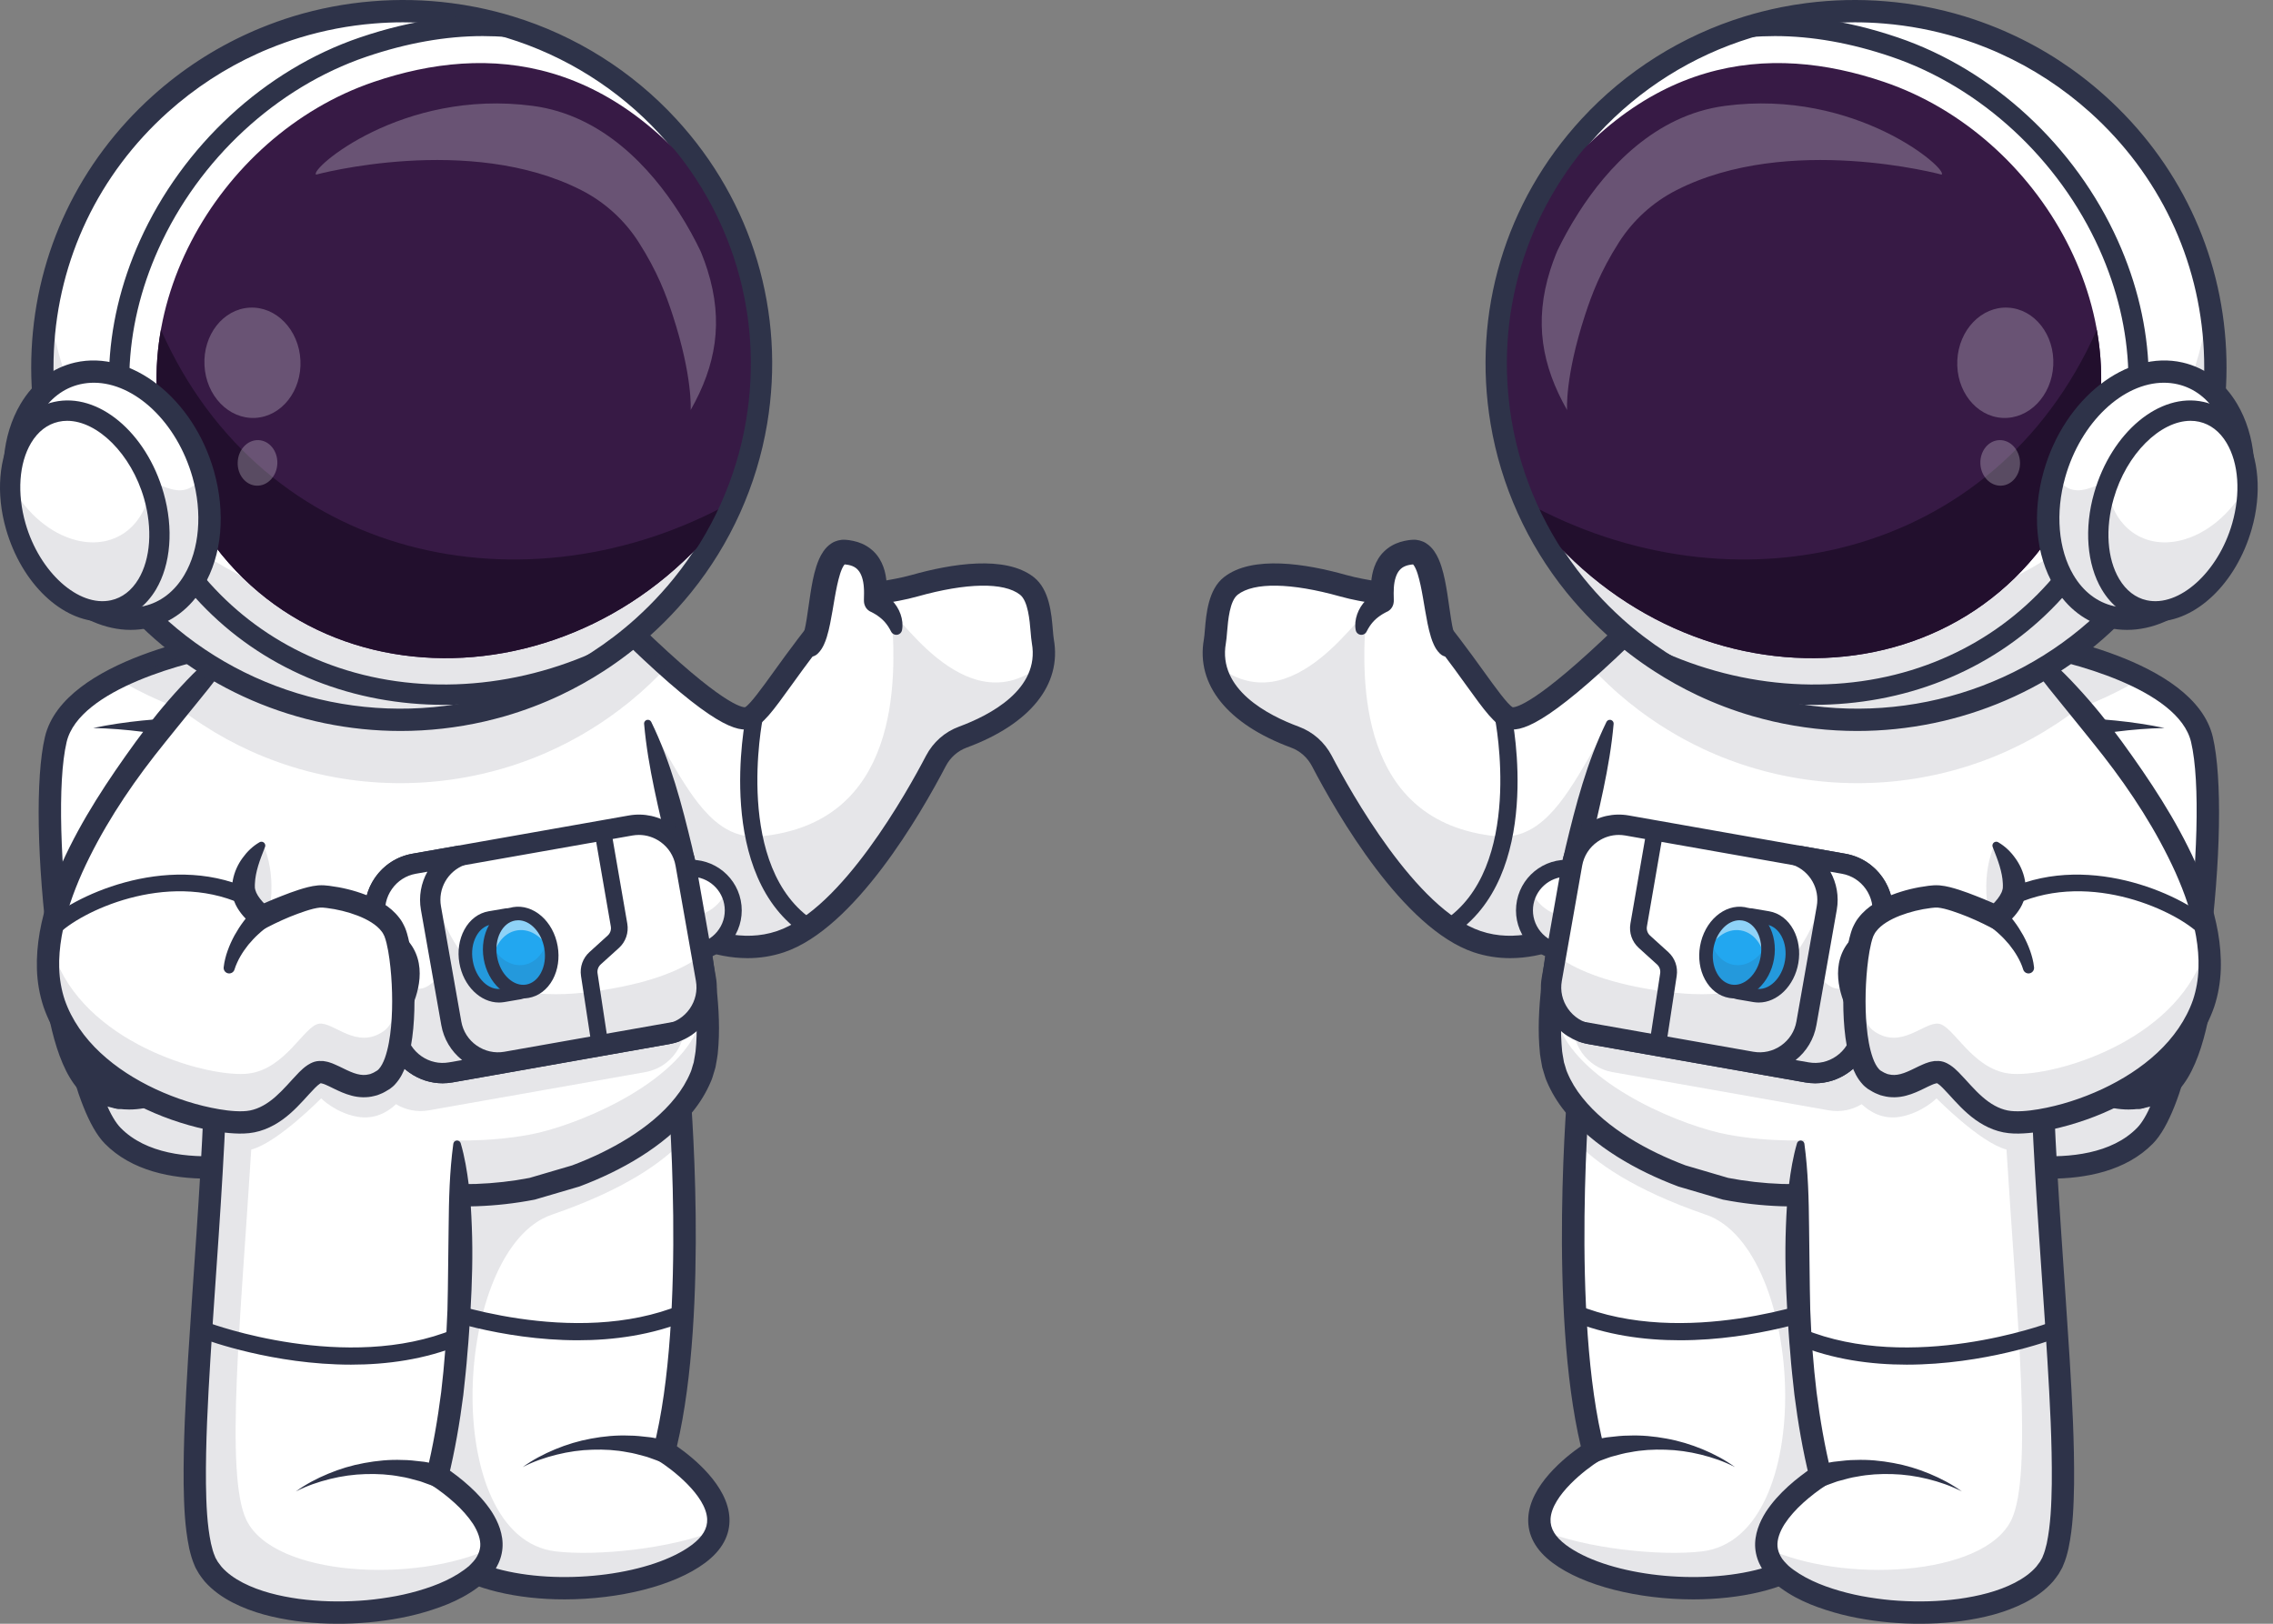 <svg width="77" height="55" viewBox="0 0 77 55" fill="none" xmlns="http://www.w3.org/2000/svg">
<rect x="0" y="0" width="77" height="55" fill="#808080" stroke="none"/>
<path d="M35.337 22.471C35.107 23.862 33.513 24.637 32.618 24.967C32.223 25.113 31.898 25.404 31.703 25.777C30.911 27.292 28.721 31.127 26.441 31.896C25.468 32.224 24.492 32.061 23.654 31.733C22.294 31.201 21.303 30.235 21.303 30.235L19.998 24.714L19.282 21.683L18.523 18.478C18.523 18.478 19.604 19.665 20.92 20.971C21.461 21.508 22.043 22.066 22.605 22.569C23.796 23.636 24.899 24.457 25.348 24.317C25.828 24.169 26.705 22.503 28.374 20.581C28.791 20.1 29.879 20.148 30.982 19.84C32.735 19.347 34.115 19.323 34.785 19.846C35.302 20.249 35.254 21.31 35.328 21.726C35.375 21.992 35.374 22.239 35.337 22.471Z" fill="white"/>
<g opacity="0.35">
<path opacity="0.35" d="M35.336 22.471C35.107 23.862 33.512 24.637 32.618 24.967C32.222 25.113 31.898 25.404 31.702 25.777C30.911 27.292 28.72 31.127 26.441 31.896C23.889 32.757 21.302 30.235 21.302 30.235L19.281 21.683C22.486 23.22 22.952 28.608 25.778 28.328C30.497 27.859 30.368 23.018 30.211 20.881C30.163 20.237 32.638 24.746 35.336 22.471Z" fill="#2E3349"/>
</g>
<path d="M25.325 32.455C23.069 32.455 21.135 30.598 21.039 30.505C20.89 30.36 20.887 30.12 21.033 29.971C21.178 29.822 21.418 29.819 21.567 29.964C21.591 29.988 24.021 32.314 26.321 31.538C28.516 30.798 30.739 26.808 31.368 25.602C31.608 25.142 32.006 24.79 32.488 24.613C33.528 24.229 35.23 23.353 34.956 21.791C34.937 21.682 34.926 21.552 34.913 21.402C34.881 21.011 34.826 20.357 34.553 20.143C34.006 19.716 32.741 19.738 31.084 20.203C30.67 20.319 30.259 20.387 29.897 20.447C29.353 20.537 28.839 20.622 28.66 20.828C27.894 21.71 27.302 22.532 26.825 23.193C26.189 24.076 25.838 24.562 25.461 24.678C24.992 24.823 24.124 24.596 21.233 21.806C19.683 20.31 18.258 18.748 18.244 18.732C18.104 18.578 18.115 18.339 18.269 18.199C18.423 18.058 18.662 18.069 18.803 18.224C18.816 18.238 20.185 19.739 21.691 21.198C24.465 23.885 25.146 23.96 25.238 23.956C25.405 23.87 25.834 23.276 26.212 22.751C26.698 22.078 27.301 21.241 28.09 20.332C28.447 19.921 29.062 19.819 29.774 19.702C30.134 19.642 30.506 19.581 30.88 19.476C32.237 19.094 34.057 18.798 35.018 19.548C35.552 19.964 35.621 20.792 35.666 21.34C35.677 21.466 35.687 21.585 35.7 21.66C35.97 23.196 34.895 24.53 32.749 25.322C32.444 25.434 32.191 25.658 32.038 25.952C31.189 27.578 28.957 31.447 26.562 32.255C26.145 32.395 25.73 32.455 25.325 32.455Z" fill="#2E3349"/>
<path d="M24.287 51.822C24.205 52.097 24.01 52.372 23.66 52.634C21.449 54.286 15.676 54.237 14.645 52.104C13.59 49.922 15.184 39.75 15.02 32.546L22.978 36.601C22.978 36.601 23.05 37.41 23.11 38.661C23.238 41.329 23.309 46.009 22.5 49.156C22.5 49.156 24.681 50.501 24.287 51.822Z" fill="white"/>
<g opacity="0.35">
<path opacity="0.35" d="M24.287 51.822C24.205 52.097 24.01 52.372 23.66 52.634C21.449 54.286 15.676 54.237 14.645 52.104C13.59 49.922 15.184 39.75 15.02 32.546L22.978 36.601C22.978 36.601 23.05 37.41 23.11 38.661C22.452 39.357 21.168 40.296 18.69 41.145C15.335 42.295 14.85 52.078 18.826 52.55C20.214 52.714 22.735 52.465 24.287 51.822Z" fill="#2E3349"/>
</g>
<path d="M19.124 54.175C18.336 54.175 17.553 54.092 16.839 53.918C15.552 53.604 14.676 53.033 14.305 52.268C13.655 50.924 13.912 47.197 14.238 42.48C14.46 39.255 14.712 35.601 14.643 32.554C14.639 32.346 14.804 32.173 15.012 32.168C15.222 32.159 15.394 32.328 15.399 32.537C15.469 35.619 15.215 39.291 14.992 42.532C14.699 46.771 14.423 50.776 14.986 51.939C15.251 52.487 15.972 52.929 17.018 53.184C19.174 53.71 22.113 53.319 23.435 52.331C23.8 52.058 23.97 51.772 23.956 51.457C23.921 50.651 22.75 49.755 22.302 49.478L22.066 49.332L22.135 49.063C23.292 44.555 22.61 36.713 22.603 36.634C22.584 36.427 22.738 36.243 22.945 36.224C23.153 36.206 23.337 36.359 23.355 36.567C23.384 36.888 24.032 44.331 22.931 48.989C23.463 49.359 24.661 50.313 24.711 51.422C24.737 51.999 24.46 52.508 23.888 52.936C22.835 53.723 20.968 54.174 19.124 54.175Z" fill="#2E3349"/>
<path d="M19.574 45.398C16.944 45.398 14.715 44.578 14.581 44.527C14.432 44.471 14.357 44.306 14.413 44.157C14.469 44.009 14.634 43.934 14.783 43.989C14.828 44.007 19.428 45.697 23.075 44.192C23.221 44.132 23.389 44.202 23.449 44.348C23.51 44.495 23.44 44.663 23.293 44.723C22.078 45.224 20.784 45.398 19.574 45.398Z" fill="#2E3349"/>
<path d="M17.707 49.694C18.043 49.449 18.417 49.253 18.806 49.091C19.195 48.93 19.604 48.805 20.025 48.729C20.446 48.651 20.879 48.609 21.314 48.627C21.532 48.626 21.749 48.654 21.967 48.678C22.077 48.687 22.183 48.712 22.291 48.732L22.616 48.797C22.821 48.838 22.955 49.038 22.914 49.243C22.873 49.449 22.673 49.583 22.468 49.542C22.449 49.538 22.432 49.533 22.415 49.527L22.386 49.517L22.111 49.417C22.019 49.385 21.927 49.347 21.832 49.325C21.643 49.275 21.453 49.219 21.258 49.191C20.87 49.114 20.47 49.092 20.068 49.105C19.666 49.115 19.262 49.173 18.865 49.271C18.468 49.369 18.076 49.503 17.707 49.694Z" fill="#2E3349"/>
<path d="M3.821 38.472C5.723 40.404 9.895 39.135 9.895 39.135L8.143 24.704L7.789 21.789C7.789 21.789 5.365 22.156 3.612 23.148C2.767 23.626 2.078 24.25 1.89 25.048C1.236 27.82 2.258 36.885 3.821 38.472Z" fill="white"/>
<g opacity="0.35">
<path opacity="0.35" d="M1.9 31.158C2.235 34.329 2.943 37.581 3.82 38.472C5.722 40.404 9.895 39.135 9.895 39.135L7.789 21.79C7.789 21.79 7.743 21.797 7.661 21.812L9.304 35.336C9.304 35.336 5.131 36.605 3.229 34.672C2.714 34.149 2.257 32.813 1.9 31.158Z" fill="#2E3349"/>
</g>
<path d="M7.047 39.924C5.815 39.924 4.463 39.664 3.551 38.737C2.457 37.626 1.856 33.833 1.649 32.254C1.248 29.198 1.198 26.335 1.522 24.962C2.152 22.289 7.504 21.45 7.732 21.416C7.939 21.384 8.131 21.526 8.162 21.733C8.193 21.939 8.051 22.132 7.845 22.163C6.435 22.377 2.683 23.328 2.257 25.135C1.62 27.838 2.685 36.781 4.09 38.207C5.808 39.952 9.746 38.786 9.785 38.774C9.985 38.713 10.196 38.826 10.256 39.026C10.317 39.226 10.204 39.437 10.005 39.497C9.906 39.527 8.568 39.924 7.047 39.924Z" fill="#2E3349"/>
<path d="M2.378 32.45L5.311 32.308C5.573 32.295 5.811 32.46 5.889 32.71C6.175 33.627 6.725 35.778 5.903 36.612C5.22 37.305 3.983 37.387 3.187 36.867C2.297 36.285 1.952 34.152 1.834 33.089C1.797 32.758 2.046 32.466 2.378 32.45Z" fill="white"/>
<g opacity="0.35">
<path opacity="0.35" d="M5.889 32.711C6.176 33.627 6.726 35.778 5.903 36.612C5.22 37.305 3.983 37.387 3.187 36.867C2.64 36.509 2.299 35.564 2.09 34.642C2.279 35.092 2.531 35.445 2.817 35.662C4.459 36.904 5.344 35.09 5.344 35.09C5.344 35.09 5.584 35.474 5.738 35.478C6.383 35.496 6.006 33.533 5.788 32.522C5.832 32.576 5.867 32.639 5.889 32.711Z" fill="#2E3349"/>
</g>
<path d="M4.376 37.582C3.883 37.582 3.39 37.452 2.98 37.183C2.026 36.56 1.626 34.635 1.458 33.13C1.429 32.87 1.51 32.606 1.68 32.406C1.85 32.207 2.098 32.085 2.36 32.072H2.36L5.293 31.93C5.726 31.907 6.12 32.184 6.249 32.597C6.621 33.789 7.105 35.93 6.172 36.877C5.716 37.34 5.047 37.582 4.376 37.582ZM2.396 32.827C2.322 32.831 2.276 32.872 2.255 32.896C2.234 32.921 2.201 32.972 2.209 33.047C2.415 34.891 2.857 36.2 3.393 36.551C4.066 36.99 5.092 36.897 5.633 36.347C6.099 35.874 6.059 34.524 5.528 32.822C5.501 32.737 5.42 32.682 5.329 32.685L2.396 32.827Z" fill="#2E3349"/>
<path d="M5.223 33.387C5.259 33.719 5.33 34.072 5.377 34.43C5.424 34.789 5.457 35.158 5.433 35.541C5.409 35.921 5.328 36.325 5.113 36.693C5.007 36.876 4.867 37.045 4.704 37.186C4.541 37.327 4.357 37.439 4.168 37.526C3.978 37.614 3.753 37.532 3.666 37.342C3.578 37.152 3.661 36.928 3.85 36.84C3.86 36.835 3.871 36.831 3.881 36.827C4.155 36.729 4.386 36.57 4.549 36.337C4.714 36.105 4.811 35.804 4.858 35.483C4.906 35.161 4.907 34.82 4.89 34.475C4.875 34.128 4.833 33.782 4.823 33.408C4.821 33.297 4.908 33.206 5.018 33.203C5.123 33.2 5.211 33.278 5.222 33.38L5.223 33.387Z" fill="#2E3349"/>
<path d="M3.157 24.659C3.702 24.545 4.255 24.464 4.814 24.407C5.094 24.378 5.375 24.357 5.658 24.343C5.941 24.328 6.226 24.326 6.512 24.328C6.723 24.33 6.892 24.501 6.89 24.711C6.889 24.922 6.718 25.091 6.507 25.089C6.479 25.089 6.451 25.086 6.424 25.08L6.417 25.078C6.155 25.016 5.891 24.956 5.622 24.909C5.354 24.86 5.083 24.819 4.81 24.785C4.265 24.716 3.713 24.671 3.157 24.659Z" fill="#2E3349"/>
<g opacity="0.35">
<path opacity="0.35" d="M4.13 23.084C5.524 23.895 7.067 24.422 8.661 24.64L8.308 21.725C8.308 21.725 5.883 22.091 4.13 23.084Z" fill="#2E3349"/>
</g>
<g opacity="0.35">
<path opacity="0.35" d="M16.324 36.513C16.376 36.674 16.425 36.833 16.471 36.989C16.426 36.833 16.377 36.674 16.324 36.513Z" fill="#2E3349"/>
</g>
<path d="M23.773 36.39C22.881 38.71 19.473 39.983 18.026 40.266C17.699 40.329 17.381 40.379 17.071 40.413C14.727 40.677 12.891 40.178 12.207 39.97C10.912 39.577 9.765 38.869 8.859 37.892C8.777 37.803 8.696 37.713 8.618 37.62C8.549 37.538 8.482 37.455 8.416 37.369C8.119 36.983 7.856 36.561 7.629 36.108C7.618 36.084 7.607 36.062 7.595 36.038C7.239 35.3 6.97 34.328 6.793 33.159C6.524 31.382 6.472 29.151 6.672 26.611C6.724 25.947 6.793 25.262 6.881 24.558C6.884 24.532 6.887 24.504 6.891 24.477C6.894 24.451 6.897 24.425 6.9 24.4C6.962 23.915 7.033 23.422 7.11 22.92C7.122 22.845 7.134 22.769 7.147 22.694C7.386 21.208 7.699 19.656 8.092 18.057L19.378 16.034C19.939 17.774 20.455 19.421 20.92 20.971C21.155 21.749 21.377 22.502 21.586 23.23C21.611 23.317 21.635 23.404 21.66 23.491C21.723 23.712 21.785 23.932 21.848 24.149C21.872 24.239 21.897 24.328 21.922 24.416C22.732 27.323 23.319 29.78 23.654 31.733C24.039 33.979 24.093 35.559 23.773 36.39Z" fill="white"/>
<g opacity="0.35">
<path opacity="0.35" d="M9.177 30.486C9.029 32.15 8.781 35.423 8.618 37.62C8.549 37.538 8.482 37.455 8.416 37.369C8.119 36.983 7.856 36.561 7.629 36.108C7.618 36.084 7.607 36.062 7.595 36.038C7.239 35.3 6.97 34.328 6.793 33.159C6.524 31.382 6.472 29.151 6.672 26.611C7.419 26.872 9.414 27.825 9.177 30.486Z" fill="#2E3349"/>
</g>
<g opacity="0.35">
<path opacity="0.35" d="M7.629 36.108C8.585 38.026 10.221 39.366 12.207 39.97C12.981 40.206 15.232 40.814 18.026 40.266C19.472 39.983 22.88 38.71 23.773 36.39C24.05 35.669 24.047 34.386 23.789 32.593C23.892 33.664 23.831 34.455 23.593 34.944C22.652 36.873 19.392 38.168 17.944 38.433C15.145 38.945 12.747 38.321 11.98 38.144C10.013 37.691 8.411 36.624 7.499 35.066C7.119 34.417 6.849 33.529 6.699 32.444C6.87 33.973 7.186 35.22 7.629 36.108Z" fill="#2E3349"/>
</g>
<g opacity="0.35">
<path opacity="0.35" d="M22.941 28.328C23.332 29.967 23.618 31.394 23.789 32.593C23.681 31.47 23.393 30.039 22.941 28.328Z" fill="#2E3349"/>
</g>
<g opacity="0.35">
<path opacity="0.35" d="M6.699 32.444C6.627 31.797 6.58 31.099 6.562 30.356C6.564 31.114 6.611 31.812 6.699 32.444Z" fill="#2E3349"/>
</g>
<path d="M22.062 24.454C22.723 25.811 23.1 27.253 23.447 28.702C23.612 29.429 23.759 30.16 23.891 30.896C24.028 31.631 24.145 32.371 24.237 33.119C24.325 33.868 24.391 34.624 24.338 35.409L24.313 35.704C24.302 35.803 24.28 35.905 24.264 36.005L24.237 36.155L24.191 36.309C24.159 36.411 24.133 36.518 24.091 36.611C23.934 36.99 23.72 37.341 23.468 37.651C22.968 38.279 22.348 38.77 21.696 39.181C21.042 39.591 20.348 39.919 19.633 40.188L19.62 40.192L19.607 40.196L18.132 40.629L18.115 40.634L18.099 40.637C16.817 40.885 15.497 40.932 14.203 40.773C13.556 40.694 12.914 40.568 12.285 40.387C11.973 40.298 11.656 40.187 11.349 40.064C11.044 39.933 10.742 39.794 10.455 39.627C9.877 39.3 9.339 38.9 8.864 38.434C8.387 37.971 7.968 37.448 7.626 36.88L7.498 36.666C7.457 36.594 7.42 36.52 7.381 36.447C7.3 36.303 7.23 36.149 7.16 35.996C7.03 35.688 6.912 35.377 6.822 35.061C6.632 34.432 6.505 33.794 6.41 33.154C6.223 31.875 6.165 30.591 6.175 29.312C6.184 28.032 6.265 26.757 6.396 25.488C6.46 24.854 6.538 24.221 6.629 23.59C6.715 22.959 6.827 22.331 6.919 21.701C7.018 21.072 7.126 20.443 7.292 19.827C7.45 19.21 7.655 18.603 7.97 18.027C8.004 17.964 8.083 17.941 8.146 17.976C8.188 17.998 8.212 18.04 8.214 18.084L8.214 18.087C8.229 18.416 8.202 18.733 8.174 19.05C8.144 19.366 8.097 19.677 8.045 19.988C8.021 20.143 7.993 20.297 7.964 20.452C7.938 20.607 7.906 20.761 7.876 20.915L7.686 21.838C7.563 22.454 7.464 23.075 7.377 23.696C7.288 24.318 7.211 24.941 7.147 25.565C7.019 26.813 6.939 28.066 6.93 29.317C6.921 30.567 6.979 31.818 7.158 33.044C7.248 33.656 7.369 34.262 7.546 34.844C7.629 35.137 7.737 35.418 7.852 35.693C7.914 35.827 7.975 35.962 8.049 36.094C8.084 36.16 8.118 36.227 8.155 36.293L8.271 36.487C8.581 37.002 8.96 37.475 9.39 37.893C9.819 38.313 10.305 38.674 10.828 38.969C11.087 39.121 11.361 39.247 11.637 39.366C11.918 39.477 12.198 39.577 12.494 39.661C13.082 39.83 13.685 39.949 14.294 40.023C15.511 40.173 16.751 40.128 17.953 39.896L17.919 39.904L19.394 39.471L19.368 39.48C20.04 39.227 20.693 38.918 21.295 38.541C21.896 38.163 22.451 37.716 22.876 37.182C23.091 36.917 23.266 36.627 23.393 36.322C23.428 36.245 23.442 36.171 23.466 36.096L23.501 35.984L23.522 35.861C23.535 35.778 23.553 35.698 23.563 35.614L23.585 35.355C23.632 34.659 23.572 33.93 23.487 33.209C23.32 31.759 22.988 30.32 22.653 28.886C22.329 27.447 21.952 26.021 21.82 24.521C21.813 24.451 21.865 24.389 21.936 24.382C21.99 24.377 22.04 24.408 22.062 24.454Z" fill="#2E3349"/>
<path d="M15.482 38.735C15.482 38.735 16.002 45.359 14.815 49.983C14.815 49.983 18 51.946 15.975 53.46C13.764 55.113 7.991 55.063 6.959 52.93C5.904 50.748 7.498 40.577 7.335 33.372" fill="white"/>
<g opacity="0.35">
<path opacity="0.35" d="M21.863 36.314L14.524 37.61C14.127 37.68 13.738 37.596 13.416 37.401C13.139 37.663 12.694 37.934 12.097 37.825C11.36 37.691 10.88 37.204 10.88 37.204C10.88 37.204 9.401 38.708 8.511 38.938C8.164 44.528 7.607 49.959 8.346 51.484C9.28 53.414 14.098 53.639 16.643 52.437C16.608 52.784 16.414 53.132 15.976 53.46C13.765 55.113 7.992 55.063 6.959 52.929C5.904 50.748 7.498 40.577 7.335 33.373L8.72 34.283V34.286C9.544 34.3 11.041 34.327 12.319 34.354L11.975 32.403C11.841 31.642 12.273 30.906 12.967 30.632C13.065 30.592 13.169 30.563 13.277 30.544L20.614 29.249C21.484 29.094 22.321 29.68 22.474 30.549L23.02 33.643L23.164 34.456C23.318 35.325 22.731 36.16 21.863 36.314Z" fill="#2E3349"/>
</g>
<path d="M15.607 38.725C15.744 39.192 15.82 39.662 15.88 40.134C15.941 40.606 15.965 41.081 15.983 41.555C16.021 42.504 15.992 43.454 15.938 44.403C15.904 44.878 15.882 45.353 15.835 45.827C15.802 46.301 15.745 46.775 15.695 47.249C15.573 48.196 15.412 49.141 15.181 50.077L15.013 49.661C15.183 49.769 15.327 49.873 15.477 49.988C15.624 50.101 15.768 50.22 15.906 50.346C16.184 50.599 16.445 50.881 16.664 51.216C16.771 51.386 16.867 51.571 16.935 51.777C17.001 51.982 17.042 52.211 17.021 52.445C17.002 52.679 16.923 52.907 16.811 53.102C16.7 53.303 16.55 53.454 16.401 53.599C15.782 54.127 15.079 54.403 14.372 54.611C14.017 54.714 13.659 54.793 13.298 54.851C12.937 54.909 12.575 54.953 12.211 54.975C11.485 55.022 10.754 55.004 10.026 54.907C9.301 54.804 8.571 54.636 7.882 54.283C7.54 54.106 7.206 53.878 6.93 53.563C6.864 53.481 6.799 53.397 6.741 53.308L6.66 53.168L6.621 53.097L6.59 53.024C6.504 52.827 6.454 52.637 6.41 52.449C6.255 51.702 6.234 50.986 6.221 50.269C6.208 48.839 6.287 47.427 6.371 46.016C6.458 44.606 6.561 43.2 6.655 41.795C6.749 40.39 6.836 38.986 6.895 37.583C6.926 36.882 6.904 36.179 6.938 35.479C6.967 34.779 7.016 34.082 7.209 33.375L7.209 33.374C7.228 33.304 7.3 33.263 7.37 33.282C7.415 33.294 7.448 33.329 7.461 33.369C7.682 34.072 7.73 34.784 7.738 35.493C7.745 36.202 7.679 36.909 7.651 37.615C7.589 39.028 7.504 40.438 7.409 41.846C7.315 43.254 7.212 44.659 7.126 46.063C7.041 47.465 6.964 48.87 6.977 50.259C6.987 50.95 7.014 51.651 7.148 52.285C7.183 52.44 7.225 52.592 7.281 52.718L7.3 52.767L7.326 52.811L7.377 52.901C7.416 52.958 7.459 53.014 7.503 53.069C7.692 53.286 7.947 53.466 8.229 53.612C8.798 53.905 9.461 54.065 10.128 54.158C10.798 54.247 11.483 54.265 12.162 54.221C12.502 54.201 12.84 54.159 13.175 54.105C13.51 54.052 13.841 53.978 14.163 53.885C14.485 53.792 14.801 53.681 15.097 53.541C15.389 53.403 15.674 53.23 15.895 53.038C15.996 52.937 16.099 52.835 16.157 52.724C16.219 52.614 16.257 52.501 16.268 52.384C16.289 52.149 16.19 51.879 16.028 51.623C15.861 51.368 15.642 51.126 15.398 50.905C15.276 50.795 15.149 50.688 15.017 50.587C14.887 50.487 14.744 50.386 14.617 50.305L14.383 50.156L14.449 49.889C14.67 48.995 14.826 48.08 14.945 47.157C15.055 46.233 15.125 45.302 15.158 44.368C15.182 43.434 15.181 42.5 15.198 41.564C15.207 40.628 15.228 39.692 15.356 38.745L15.357 38.744C15.366 38.673 15.431 38.624 15.501 38.633C15.553 38.641 15.594 38.678 15.607 38.725Z" fill="#2E3349"/>
<path d="M11.889 46.224C9.258 46.224 7.03 45.404 6.895 45.354C6.747 45.298 6.672 45.133 6.727 44.984C6.783 44.836 6.948 44.761 7.097 44.816C7.143 44.833 11.743 46.523 15.389 45.019C15.536 44.959 15.703 45.028 15.764 45.175C15.824 45.322 15.754 45.489 15.608 45.55C14.393 46.051 13.098 46.224 11.889 46.224Z" fill="#2E3349"/>
<path d="M23.414 32.261C24.201 32.261 24.84 31.623 24.84 30.836C24.84 30.049 24.201 29.41 23.414 29.41C22.627 29.41 21.989 30.049 21.989 30.836C21.989 31.623 22.627 32.261 23.414 32.261Z" fill="white"/>
<g opacity="0.35">
<path opacity="0.35" d="M24.832 30.697C24.909 31.48 24.336 32.178 23.553 32.254C22.769 32.331 22.072 31.757 21.995 30.974C21.974 30.758 22.002 30.547 22.072 30.354C22.347 30.811 22.868 31.096 23.434 31.041C24 30.985 24.457 30.605 24.637 30.104C24.742 30.279 24.811 30.48 24.832 30.697Z" fill="#2E3349"/>
</g>
<path d="M23.413 32.548C22.543 32.548 21.797 31.886 21.71 31.002C21.619 30.062 22.308 29.223 23.248 29.131C24.188 29.04 25.027 29.73 25.119 30.669C25.163 31.124 25.028 31.57 24.737 31.923C24.447 32.276 24.036 32.495 23.581 32.54C23.525 32.545 23.469 32.548 23.413 32.548ZM23.415 29.697C23.378 29.697 23.341 29.699 23.304 29.703C22.679 29.764 22.221 30.322 22.282 30.946C22.343 31.571 22.9 32.03 23.525 31.968C23.828 31.939 24.101 31.793 24.294 31.558C24.487 31.323 24.577 31.027 24.547 30.725C24.49 30.138 23.993 29.697 23.415 29.697Z" fill="#2E3349"/>
<g opacity="0.35">
<path opacity="0.35" d="M23.634 32.12C23.196 30.562 22.968 29.095 22.872 27.777C22.998 28.529 23.169 29.315 23.397 30.126C23.665 31.078 23.835 32.084 23.869 33.09C23.802 32.762 23.724 32.438 23.634 32.12Z" fill="#2E3349"/>
</g>
<path d="M22.613 35.028L15.274 36.323C14.405 36.477 13.569 35.892 13.415 35.022L12.726 31.116C12.591 30.355 13.024 29.619 13.717 29.345C13.815 29.305 13.919 29.276 14.027 29.257L21.365 27.962C22.235 27.808 23.071 28.393 23.224 29.263L23.771 32.356L23.914 33.168C24.068 34.038 23.482 34.874 22.613 35.028Z" fill="white"/>
<g opacity="0.35">
<path opacity="0.35" d="M22.613 35.028L15.274 36.323C14.405 36.477 13.569 35.892 13.415 35.022L12.726 31.116C12.591 30.355 13.024 29.619 13.717 29.345C14.182 29.548 14.478 29.678 14.478 29.678C15.389 32.75 16.558 34.156 20.462 33.532C22.147 33.263 23.162 32.819 23.771 32.356L23.914 33.168C24.068 34.038 23.482 34.874 22.613 35.028Z" fill="#2E3349"/>
</g>
<path d="M14.994 36.693C14.598 36.693 14.211 36.571 13.879 36.339C13.451 36.039 13.166 35.593 13.076 35.082L12.386 31.176C12.199 30.118 12.909 29.105 13.967 28.918L21.305 27.622C21.816 27.532 22.333 27.647 22.761 27.946C23.188 28.245 23.473 28.692 23.564 29.203L24.253 33.108C24.343 33.62 24.228 34.136 23.929 34.564C23.63 34.992 23.184 35.277 22.673 35.367L15.334 36.663C15.221 36.683 15.107 36.693 14.994 36.693ZM21.644 28.281C21.571 28.281 21.498 28.288 21.425 28.3L14.087 29.596C13.402 29.717 12.944 30.372 13.065 31.056L13.754 34.962C13.875 35.647 14.53 36.105 15.214 35.984H15.215L22.553 34.688C22.883 34.63 23.171 34.446 23.365 34.169C23.558 33.892 23.633 33.558 23.575 33.228L22.885 29.323C22.827 28.993 22.642 28.704 22.366 28.511C22.15 28.36 21.9 28.281 21.644 28.281Z" fill="#2E3349"/>
<path d="M22.902 34.947C22.811 34.983 22.715 35.01 22.613 35.028L15.274 36.323C14.638 36.435 14.018 36.152 13.672 35.648C13.546 35.465 13.457 35.254 13.416 35.022L13.109 33.287L13.008 32.714L12.726 31.116C12.572 30.247 13.159 29.411 14.027 29.257L15.613 28.977C14.906 29.244 14.463 29.987 14.599 30.756L14.971 32.866L15.288 34.663C15.442 35.531 16.279 36.118 17.147 35.964L22.902 34.947Z" fill="white"/>
<g opacity="0.35">
<path opacity="0.35" d="M22.902 34.947C22.811 34.983 22.715 35.01 22.613 35.028L15.274 36.323C14.406 36.477 13.569 35.892 13.416 35.022L13.008 32.714C13.264 33.09 13.684 33.531 14.224 33.49C14.521 33.468 14.77 33.208 14.971 32.866L15.288 34.663C15.442 35.531 16.279 36.118 17.147 35.964L22.902 34.947Z" fill="#2E3349"/>
</g>
<path d="M14.993 36.693C14.598 36.693 14.211 36.571 13.879 36.339C13.451 36.039 13.166 35.593 13.076 35.082L12.387 31.176C12.296 30.665 12.411 30.148 12.71 29.721C13.01 29.293 13.456 29.008 13.967 28.918L15.552 28.638L15.734 29.299C15.168 29.514 14.833 30.101 14.938 30.697L15.627 34.602C15.686 34.932 15.87 35.221 16.147 35.415C16.424 35.608 16.757 35.683 17.087 35.625L22.843 34.608L23.028 35.268C22.912 35.313 22.792 35.346 22.671 35.367L15.334 36.663C15.22 36.683 15.106 36.693 14.993 36.693ZM14.479 29.527L14.087 29.596C13.757 29.654 13.469 29.839 13.275 30.116C13.081 30.393 13.007 30.727 13.065 31.056L13.755 34.962C13.813 35.292 13.997 35.58 14.274 35.774C14.551 35.968 14.884 36.043 15.214 35.984L15.655 35.907C15.281 35.61 15.032 35.193 14.949 34.722L14.259 30.817C14.179 30.361 14.265 29.908 14.479 29.527Z" fill="#2E3349"/>
<path d="M17.843 32.23C17.867 32.375 17.863 33.577 17.863 33.577C17.863 33.577 17.494 33.64 17.04 33.717C16.473 33.814 15.913 33.305 15.789 32.581C15.665 31.856 16.025 31.191 16.592 31.094C16.975 31.029 17.416 30.953 17.416 30.953C17.416 30.953 17.803 31.995 17.843 32.23Z" fill="#22A7F0"/>
<g opacity="0.35">
<path opacity="0.35" d="M17.843 32.23C17.867 32.375 17.863 33.577 17.863 33.577C17.863 33.577 17.494 33.64 17.04 33.717C16.473 33.814 15.913 33.305 15.789 32.581C15.665 31.856 16.025 31.191 16.592 31.094C16.975 31.029 17.416 30.953 17.416 30.953C17.416 30.953 17.803 31.995 17.843 32.23Z" fill="#2E3349"/>
</g>
<path d="M16.902 33.958C16.275 33.958 15.694 33.395 15.562 32.619C15.493 32.219 15.553 31.819 15.729 31.493C15.915 31.148 16.207 30.927 16.553 30.867L17.128 30.769C17.382 30.727 17.63 30.87 17.718 31.113C17.927 31.69 18.045 32.053 18.068 32.192C18.075 32.229 18.092 32.329 18.093 33.321C18.093 33.581 17.906 33.802 17.65 33.846L17.078 33.944C17.019 33.953 16.96 33.958 16.902 33.958ZM17.217 31.221C17.213 31.221 17.209 31.221 17.205 31.222L16.63 31.32C16.427 31.355 16.25 31.494 16.133 31.711C16.005 31.947 15.963 32.242 16.015 32.542C16.117 33.141 16.559 33.567 17 33.491L17.572 33.393C17.608 33.387 17.633 33.357 17.633 33.322C17.633 32.63 17.623 32.322 17.616 32.268C17.608 32.228 17.564 32.038 17.286 31.269C17.276 31.24 17.248 31.221 17.217 31.221Z" fill="#2E3349"/>
<path d="M17.86 33.575C18.427 33.478 18.787 32.812 18.663 32.088C18.54 31.363 17.98 30.855 17.413 30.951C16.846 31.048 16.486 31.714 16.61 32.438C16.733 33.163 17.293 33.671 17.86 33.575Z" fill="#22A7F0"/>
<g opacity="0.7">
<path opacity="0.7" d="M18.69 32.375C18.489 31.802 18.003 31.431 17.511 31.515C17.019 31.598 16.683 32.11 16.683 32.716C16.653 32.628 16.628 32.537 16.612 32.44C16.488 31.716 16.848 31.05 17.415 30.953C17.983 30.857 18.542 31.365 18.666 32.089C18.683 32.186 18.69 32.281 18.69 32.375Z" fill="white"/>
</g>
<g opacity="0.35">
<path opacity="0.35" d="M17.863 33.576C17.295 33.673 16.735 33.165 16.613 32.44C16.581 32.257 16.581 32.078 16.607 31.911C16.824 32.431 17.286 32.76 17.752 32.682C18.175 32.609 18.483 32.219 18.561 31.724C18.608 31.838 18.644 31.96 18.666 32.089C18.79 32.814 18.43 33.48 17.863 33.576Z" fill="#2E3349"/>
</g>
<path d="M17.721 33.818C17.436 33.818 17.156 33.704 16.917 33.486C16.643 33.237 16.454 32.88 16.386 32.479C16.241 31.631 16.686 30.845 17.377 30.727C18.068 30.61 18.748 31.203 18.892 32.051C18.961 32.452 18.901 32.852 18.726 33.178C18.54 33.522 18.247 33.744 17.901 33.803C17.841 33.813 17.781 33.818 17.721 33.818ZM17.556 31.171C17.522 31.171 17.488 31.174 17.454 31.18C17.012 31.255 16.736 31.803 16.838 32.402C16.89 32.702 17.027 32.966 17.226 33.146C17.409 33.312 17.621 33.385 17.824 33.35C18.027 33.315 18.204 33.177 18.321 32.959C18.449 32.723 18.491 32.428 18.44 32.128C18.345 31.576 17.961 31.171 17.556 31.171Z" fill="#2E3349"/>
<path d="M20.326 35.685C20.188 35.685 20.067 35.585 20.046 35.445L19.682 33.055C19.636 32.754 19.744 32.452 19.97 32.248L20.585 31.69C20.672 31.612 20.712 31.496 20.692 31.381L20.138 28.18C20.111 28.025 20.215 27.879 20.369 27.852C20.523 27.826 20.67 27.929 20.696 28.083L21.25 31.284C21.303 31.592 21.197 31.901 20.966 32.11L20.35 32.667C20.266 32.744 20.225 32.857 20.243 32.97L20.606 35.359C20.63 35.514 20.524 35.659 20.369 35.682C20.355 35.684 20.34 35.685 20.326 35.685Z" fill="#2E3349"/>
<path d="M6.306 31.845C6.306 31.845 5.69 32.474 5.764 33.317C5.85 34.291 6.505 34.609 6.505 34.609C6.505 34.609 9.33 35.64 13.48 34.208C13.48 34.208 14.538 32.467 13.03 31.745C13.03 31.745 8.608 32.921 6.306 31.845Z" fill="white"/>
<g opacity="0.35">
<path opacity="0.35" d="M5.764 33.317C5.85 34.291 6.505 34.609 6.505 34.609C6.505 34.609 9.33 35.64 13.48 34.207C13.48 34.207 13.828 33.633 13.839 33.009C13.823 33.042 13.812 33.06 13.812 33.06C10.779 34.107 8.453 33.838 7.422 33.617C6.706 33.464 6.169 32.897 6.099 32.198C6.098 32.189 6.097 32.179 6.096 32.169C6.094 32.153 6.093 32.137 6.094 32.121C5.924 32.384 5.719 32.812 5.764 33.317Z" fill="#2E3349"/>
</g>
<path d="M9.143 35.349C7.463 35.349 6.446 34.99 6.376 34.964L6.34 34.949C6.306 34.932 5.491 34.524 5.387 33.35C5.299 32.345 6.006 31.611 6.036 31.581L6.223 31.389L6.466 31.503C8.616 32.507 12.89 31.391 12.933 31.38L13.067 31.344L13.193 31.404C13.688 31.641 14.008 31.995 14.146 32.458C14.419 33.375 13.828 34.362 13.803 34.404L13.732 34.52L13.603 34.565C11.852 35.169 10.331 35.349 9.143 35.349ZM6.659 34.263C6.935 34.352 9.532 35.129 13.219 33.897C13.354 33.624 13.548 33.093 13.421 32.671C13.356 32.454 13.212 32.282 12.982 32.147C12.21 32.337 8.645 33.139 6.425 32.304C6.285 32.514 6.104 32.872 6.14 33.283C6.198 33.946 6.574 34.211 6.659 34.263Z" fill="#2E3349"/>
<path d="M10.021 50.52C10.358 50.276 10.731 50.079 11.12 49.918C11.509 49.756 11.918 49.632 12.34 49.556C12.76 49.478 13.193 49.435 13.628 49.453C13.847 49.452 14.063 49.48 14.281 49.505C14.391 49.513 14.498 49.538 14.606 49.559L14.93 49.623C15.136 49.664 15.269 49.864 15.229 50.07C15.188 50.275 14.988 50.409 14.782 50.368C14.764 50.364 14.746 50.36 14.729 50.354L14.7 50.343L14.425 50.244C14.333 50.211 14.242 50.173 14.146 50.152C13.957 50.101 13.768 50.045 13.572 50.017C13.184 49.941 12.784 49.919 12.382 49.931C11.98 49.942 11.576 49.999 11.179 50.097C10.782 50.195 10.39 50.33 10.021 50.52Z" fill="#2E3349"/>
<path d="M12.993 36.572C12.071 37.208 11.314 36.254 10.811 36.316C10.37 36.37 9.834 37.506 8.86 37.892C8.722 37.947 8.575 37.986 8.419 38.006C7.159 38.161 3.126 37.101 1.923 34.226C0.635 31.148 3.802 26.617 6.037 23.957C6.45 23.465 6.832 23.037 7.147 22.694C7.676 22.12 8.02 21.783 8.02 21.783L8.481 25.434L8.882 28.616C8.882 28.616 8.242 29.279 8.245 30.084C8.247 30.62 8.866 31.061 8.866 31.061C8.866 31.061 10.357 30.335 10.916 30.363C11.475 30.39 13.012 30.699 13.368 31.557C13.725 32.416 13.915 35.936 12.993 36.572Z" fill="white"/>
<g opacity="0.35">
<path opacity="0.35" d="M12.993 36.572C12.071 37.208 11.314 36.254 10.811 36.316C10.308 36.378 9.68 37.849 8.419 38.006C7.159 38.161 3.126 37.101 1.923 34.226C1.613 33.485 1.561 32.659 1.693 31.796C1.741 32.067 1.817 32.331 1.923 32.585C3.126 35.46 7.159 36.52 8.419 36.364C9.68 36.209 10.308 34.737 10.811 34.675C11.314 34.612 12.071 35.567 12.993 34.931C13.373 34.67 13.564 33.919 13.631 33.067C13.73 34.416 13.613 36.145 12.993 36.572Z" fill="#2E3349"/>
</g>
<path d="M8.109 21.874C7.683 22.555 7.198 23.17 6.702 23.775C6.21 24.384 5.715 24.987 5.232 25.601C4.274 26.831 3.423 28.149 2.788 29.549C2.475 30.25 2.22 30.974 2.09 31.71C2.026 32.078 1.994 32.447 2.006 32.811C2.018 33.174 2.081 33.53 2.192 33.866C2.425 34.541 2.861 35.157 3.401 35.659C3.943 36.165 4.587 36.572 5.272 36.892C5.958 37.21 6.691 37.448 7.428 37.573C7.612 37.604 7.797 37.628 7.975 37.637C8.156 37.646 8.323 37.644 8.472 37.614C8.775 37.554 9.064 37.385 9.331 37.15C9.464 37.033 9.593 36.902 9.723 36.761C9.854 36.621 9.982 36.472 10.136 36.316C10.216 36.238 10.299 36.157 10.421 36.076C10.482 36.036 10.557 35.995 10.653 35.964C10.765 35.931 10.853 35.937 10.946 35.939C11.02 35.952 11.107 35.965 11.164 35.987L11.258 36.019L11.338 36.053C11.446 36.098 11.536 36.144 11.625 36.187C11.798 36.273 11.955 36.344 12.101 36.381C12.248 36.419 12.376 36.422 12.5 36.39C12.516 36.386 12.532 36.384 12.547 36.379L12.594 36.359C12.624 36.346 12.656 36.337 12.687 36.315L12.779 36.261C12.795 36.243 12.814 36.238 12.832 36.213C12.908 36.133 12.984 35.991 13.04 35.834C13.153 35.513 13.213 35.141 13.248 34.768C13.282 34.393 13.291 34.01 13.281 33.628C13.272 33.246 13.243 32.863 13.193 32.489C13.168 32.302 13.136 32.117 13.094 31.945C13.072 31.861 13.049 31.776 13.023 31.713C12.993 31.654 12.97 31.599 12.924 31.545C12.758 31.323 12.447 31.143 12.117 31.015C11.785 30.887 11.418 30.798 11.063 30.755C10.975 30.742 10.882 30.739 10.841 30.742C10.808 30.745 10.769 30.752 10.733 30.757L10.61 30.783C10.441 30.826 10.263 30.886 10.086 30.951C9.732 31.08 9.375 31.245 9.04 31.418L8.832 31.524L8.635 31.384C8.562 31.332 8.516 31.294 8.46 31.247C8.408 31.2 8.357 31.152 8.308 31.101C8.21 30.999 8.12 30.884 8.041 30.752C7.963 30.62 7.9 30.465 7.87 30.29C7.861 30.247 7.859 30.201 7.858 30.156L7.856 30.088L7.86 30.032C7.866 29.959 7.872 29.886 7.887 29.815C7.941 29.53 8.06 29.275 8.217 29.061C8.373 28.844 8.558 28.665 8.791 28.529C8.853 28.493 8.933 28.514 8.969 28.576C8.99 28.611 8.992 28.653 8.978 28.688L8.972 28.704C8.889 28.918 8.804 29.13 8.744 29.332C8.684 29.536 8.644 29.732 8.636 29.915C8.631 29.961 8.633 30.006 8.634 30.05L8.635 30.083L8.64 30.103C8.642 30.116 8.643 30.13 8.649 30.144C8.663 30.201 8.693 30.267 8.736 30.337C8.779 30.407 8.836 30.478 8.898 30.548C8.93 30.583 8.964 30.617 8.998 30.65C9.03 30.682 9.074 30.72 9.096 30.738L8.692 30.704C9.07 30.537 9.437 30.386 9.825 30.241C10.019 30.171 10.216 30.104 10.43 30.05L10.596 30.014C10.658 30.005 10.716 29.995 10.782 29.989C10.938 29.98 11.043 29.991 11.15 30.004C11.579 30.058 11.986 30.156 12.391 30.311C12.593 30.388 12.793 30.487 12.987 30.607C13.181 30.727 13.369 30.885 13.526 31.089C13.607 31.187 13.67 31.311 13.724 31.431C13.773 31.551 13.8 31.657 13.828 31.765C13.88 31.977 13.914 32.181 13.942 32.386C13.996 32.795 14.026 33.201 14.037 33.609C14.047 34.017 14.038 34.425 14 34.837C13.96 35.249 13.899 35.664 13.751 36.09C13.672 36.302 13.573 36.524 13.378 36.735C13.334 36.787 13.268 36.836 13.209 36.882L13.047 36.979C12.995 37.013 12.933 37.036 12.873 37.061L12.781 37.097C12.751 37.108 12.717 37.114 12.685 37.122C12.427 37.191 12.148 37.176 11.913 37.113C11.676 37.052 11.473 36.954 11.292 36.866C11.203 36.822 11.117 36.779 11.043 36.748C10.964 36.711 10.905 36.7 10.87 36.691C10.864 36.696 10.852 36.691 10.869 36.689C10.871 36.689 10.857 36.693 10.836 36.708C10.793 36.735 10.731 36.79 10.67 36.851C10.42 37.105 10.154 37.435 9.828 37.719C9.505 38.004 9.094 38.261 8.619 38.355C8.501 38.377 8.38 38.392 8.266 38.395C8.152 38.4 8.042 38.397 7.934 38.391C7.718 38.38 7.51 38.353 7.305 38.319C6.893 38.251 6.494 38.148 6.102 38.024C5.71 37.9 5.326 37.752 4.953 37.577C4.209 37.229 3.499 36.784 2.885 36.211C2.272 35.639 1.76 34.931 1.476 34.108C1.339 33.695 1.265 33.264 1.251 32.838C1.237 32.412 1.274 31.99 1.345 31.579C1.491 30.758 1.767 29.981 2.098 29.24C2.767 27.758 3.662 26.417 4.6 25.123C5.071 24.476 5.574 23.854 6.117 23.268C6.657 22.68 7.239 22.129 7.932 21.694C7.993 21.656 8.072 21.674 8.11 21.734C8.137 21.778 8.136 21.831 8.11 21.871L8.109 21.874Z" fill="#2E3349"/>
<g opacity="0.35">
<path opacity="0.35" d="M22.605 22.568C22.49 22.695 22.371 22.818 22.249 22.941C22.098 23.091 21.941 23.239 21.779 23.386C21.739 23.421 21.7 23.456 21.66 23.491C21.209 23.886 20.736 24.242 20.244 24.56C20.162 24.612 20.081 24.664 19.998 24.714C19.615 24.95 19.222 25.162 18.82 25.352C18.232 25.63 17.626 25.858 17.011 26.037C16.787 26.103 16.56 26.16 16.333 26.213C13.711 26.816 10.94 26.55 8.481 25.435C7.93 25.186 7.395 24.894 6.881 24.558C6.593 24.372 6.312 24.172 6.037 23.957C6.45 23.465 6.832 23.037 7.147 22.694C7.386 21.208 7.699 19.656 8.092 18.057L19.378 16.034C19.939 17.774 20.455 19.421 20.92 20.971C21.462 21.508 22.043 22.066 22.605 22.568Z" fill="#2E3349"/>
</g>
<path d="M25.614 14.299C25.282 16.28 24.447 18.189 23.12 19.829C22.849 20.163 22.559 20.486 22.248 20.795C22.098 20.946 21.94 21.094 21.779 21.241C21.292 21.678 20.778 22.069 20.244 22.415C19.783 22.713 19.307 22.977 18.82 23.207C18.232 23.485 17.627 23.713 17.011 23.893C16.786 23.957 16.56 24.016 16.333 24.069C12.18 25.022 7.65 23.798 4.586 20.476C0.073 15.582 0.453 7.99 5.433 3.519C6.393 2.658 7.454 1.974 8.574 1.469C8.704 1.409 8.836 1.353 8.97 1.299C9.326 1.152 9.687 1.023 10.053 0.912C10.897 0.655 11.763 0.491 12.633 0.42C13.503 0.348 14.379 0.368 15.242 0.48C15.516 0.515 15.789 0.56 16.062 0.614C16.47 0.695 16.874 0.796 17.273 0.919C19.266 1.529 21.123 2.653 22.626 4.284C25.223 7.099 26.2 10.806 25.614 14.299Z" fill="white"/>
<path d="M13.568 24.42C10.176 24.42 6.887 23.027 4.559 20.501C2.377 18.137 1.259 15.072 1.41 11.871C1.562 8.645 2.982 5.669 5.408 3.491C6.355 2.642 7.415 1.95 8.558 1.435C8.682 1.377 8.813 1.321 8.956 1.263C9.311 1.117 9.676 0.987 10.042 0.876C10.881 0.62 11.752 0.454 12.63 0.382C13.501 0.31 14.381 0.33 15.247 0.442C15.525 0.478 15.802 0.523 16.069 0.576C16.487 0.66 16.896 0.763 17.285 0.883C19.342 1.512 21.199 2.679 22.654 4.258C25.172 6.987 26.265 10.649 25.652 14.305C25.312 16.332 24.447 18.25 23.149 19.853C22.875 20.192 22.581 20.518 22.275 20.822C22.136 20.962 21.982 21.108 21.805 21.269C21.323 21.702 20.804 22.098 20.264 22.447C19.813 22.74 19.332 23.007 18.836 23.242C18.256 23.516 17.646 23.748 17.022 23.929C16.797 23.994 16.568 24.053 16.342 24.106C15.421 24.317 14.491 24.42 13.568 24.42ZM13.655 0.416C13.315 0.416 12.975 0.43 12.637 0.458C11.763 0.53 10.898 0.694 10.064 0.948C9.701 1.059 9.338 1.189 8.985 1.334C8.842 1.391 8.713 1.447 8.59 1.504C7.453 2.016 6.4 2.704 5.459 3.547C3.048 5.712 1.637 8.669 1.486 11.875C1.336 15.055 2.447 18.1 4.615 20.45C7.558 23.642 12.045 25.015 16.325 24.032C16.55 23.98 16.777 23.921 17 23.856C17.621 23.676 18.228 23.446 18.804 23.173C19.297 22.94 19.774 22.674 20.223 22.383C20.76 22.036 21.275 21.642 21.754 21.212C21.93 21.053 22.083 20.907 22.221 20.769C22.525 20.466 22.817 20.142 23.09 19.805C24.379 18.213 25.239 16.306 25.577 14.293C26.186 10.66 25.1 7.021 22.598 4.31C21.152 2.741 19.307 1.581 17.262 0.956C16.876 0.836 16.469 0.734 16.054 0.651C15.789 0.598 15.514 0.553 15.237 0.518C14.713 0.45 14.184 0.416 13.655 0.416Z" fill="#2E3349"/>
<g opacity="0.35">
<path opacity="0.35" d="M4.586 20.475C7.649 23.799 12.18 25.023 16.333 24.068C16.56 24.016 16.786 23.958 17.01 23.893C17.626 23.714 18.231 23.485 18.82 23.207C19.306 22.977 19.783 22.713 20.243 22.415C20.778 22.07 21.291 21.679 21.779 21.241C21.94 21.094 22.097 20.947 22.248 20.796C22.559 20.486 22.848 20.163 23.119 19.829C24.447 18.189 25.282 16.28 25.614 14.299C25.796 13.21 25.827 12.101 25.705 11.004C25.344 12.887 24.526 14.697 23.259 16.261C22.989 16.596 22.699 16.919 22.388 17.228C22.238 17.379 22.081 17.527 21.919 17.673C21.431 18.111 20.918 18.502 20.384 18.847C19.923 19.146 19.447 19.409 18.96 19.64C18.372 19.918 17.766 20.146 17.151 20.325C16.926 20.39 16.7 20.449 16.473 20.501C12.32 21.455 7.79 20.231 4.726 16.908C2.938 14.97 1.919 12.608 1.649 10.185C0.963 13.758 1.922 17.587 4.586 20.475Z" fill="#2E3349"/>
</g>
<path d="M13.569 24.675C10.105 24.675 6.748 23.252 4.371 20.674C2.143 18.259 1.001 15.128 1.155 11.859C1.311 8.564 2.761 5.525 5.238 3.301C6.204 2.434 7.286 1.728 8.453 1.202C8.579 1.144 8.713 1.086 8.86 1.027C9.222 0.879 9.595 0.745 9.967 0.632C10.824 0.371 11.713 0.202 12.61 0.128C13.498 0.054 14.396 0.075 15.28 0.189C15.563 0.226 15.846 0.272 16.119 0.326C16.545 0.411 16.963 0.517 17.36 0.64C19.46 1.282 21.355 2.473 22.842 4.085C25.413 6.873 26.529 10.613 25.903 14.347C25.556 16.417 24.672 18.377 23.348 20.013C23.067 20.359 22.767 20.692 22.455 21.003C22.313 21.145 22.156 21.294 21.976 21.457C21.483 21.9 20.954 22.305 20.403 22.661C19.942 22.96 19.451 23.233 18.945 23.472C18.353 23.752 17.73 23.988 17.093 24.174C16.863 24.24 16.63 24.301 16.4 24.354C15.46 24.57 14.51 24.675 13.569 24.675ZM13.655 0.671C13.322 0.671 12.989 0.684 12.658 0.712C11.802 0.782 10.954 0.944 10.138 1.192C9.783 1.3 9.427 1.427 9.081 1.57C8.941 1.626 8.816 1.68 8.696 1.735C7.582 2.238 6.551 2.911 5.629 3.737C3.269 5.855 1.888 8.75 1.74 11.887C1.594 14.998 2.681 17.978 4.802 20.277C7.683 23.402 12.077 24.746 16.268 23.783C16.488 23.732 16.711 23.674 16.93 23.611C17.537 23.435 18.131 23.21 18.695 22.943C19.177 22.714 19.645 22.454 20.084 22.169C20.61 21.829 21.115 21.444 21.584 21.023C21.756 20.867 21.905 20.724 22.041 20.589C22.339 20.292 22.625 19.975 22.892 19.645C24.154 18.086 24.995 16.221 25.325 14.251C25.921 10.696 24.859 7.136 22.411 4.482C20.995 2.947 19.189 1.811 17.188 1.2C16.809 1.082 16.411 0.982 16.005 0.901C15.745 0.849 15.475 0.805 15.204 0.77C14.691 0.704 14.173 0.671 13.655 0.671ZM25.614 14.299H25.615H25.614Z" fill="#2E3349"/>
<path d="M13.569 24.76C10.082 24.76 6.702 23.328 4.309 20.732C2.065 18.299 0.915 15.147 1.071 11.855C1.227 8.537 2.687 5.477 5.181 3.238C6.154 2.365 7.243 1.655 8.418 1.125C8.545 1.067 8.68 1.008 8.829 0.948C9.192 0.799 9.567 0.665 9.942 0.55C10.805 0.288 11.7 0.117 12.603 0.044C13.496 -0.031 14.401 -0.01 15.29 0.105C15.576 0.142 15.861 0.188 16.136 0.243C16.564 0.329 16.985 0.435 17.385 0.558C19.499 1.205 21.408 2.405 22.904 4.028C25.494 6.835 26.617 10.601 25.987 14.361C25.637 16.446 24.747 18.419 23.413 20.067C23.131 20.415 22.829 20.75 22.515 21.063C22.372 21.206 22.215 21.356 22.033 21.52C21.536 21.966 21.004 22.374 20.449 22.732C19.985 23.033 19.491 23.308 18.982 23.549C18.386 23.831 17.758 24.069 17.117 24.256C16.885 24.322 16.651 24.383 16.419 24.437C15.473 24.654 14.517 24.76 13.569 24.76ZM13.655 0.756C13.324 0.756 12.994 0.769 12.665 0.797C11.815 0.866 10.973 1.027 10.163 1.273C9.81 1.381 9.457 1.507 9.114 1.648C8.975 1.704 8.85 1.758 8.732 1.812C7.625 2.312 6.601 2.98 5.686 3.8C3.343 5.903 1.972 8.777 1.825 11.891C1.68 14.979 2.759 17.937 4.864 20.219C7.725 23.322 12.087 24.656 16.249 23.701C16.467 23.65 16.689 23.592 16.907 23.53C17.509 23.354 18.098 23.131 18.658 22.866C19.138 22.639 19.602 22.381 20.038 22.098C20.56 21.76 21.061 21.378 21.527 20.959C21.697 20.805 21.846 20.663 21.981 20.529C22.276 20.234 22.561 19.919 22.826 19.591C24.078 18.044 24.913 16.193 25.241 14.236C25.833 10.708 24.779 7.174 22.349 4.54C20.943 3.015 19.15 1.888 17.163 1.281C16.786 1.164 16.391 1.065 15.988 0.984C15.73 0.933 15.462 0.889 15.194 0.855C14.684 0.789 14.169 0.756 13.655 0.756ZM25.614 14.299H25.615H25.614Z" fill="#2E3349"/>
<path d="M24.714 17.248C19.6 24.208 9.271 24.061 5.981 16.223C3.742 10.89 7.318 4.589 12.659 2.775C16.546 1.455 20.919 1.84 24.621 7.221C24.621 7.221 25.886 9.854 25.771 11.936C25.657 14.019 25.189 16.027 25.189 16.027L24.714 17.248Z" fill="#371A45"/>
<path d="M5.982 16.222C9.272 24.061 19.601 24.208 24.715 17.248L24.811 17C17.852 20.859 8.928 19.034 5.451 11.17C5.153 12.839 5.291 14.577 5.982 16.222Z" fill="#220F2D"/>
<path d="M15.042 23.875C13.536 23.875 12.055 23.605 10.686 23.061C7.863 21.94 5.717 19.79 4.48 16.844C3.343 14.136 3.435 11.049 4.739 8.151C6.187 4.935 8.973 2.362 12.193 1.269C13.981 0.661 15.701 0.428 17.305 0.576L17.34 0.58L17.374 0.59C19.483 1.235 21.387 2.431 22.88 4.05C25.462 6.85 26.582 10.606 25.954 14.356C25.605 16.434 24.718 18.402 23.387 20.046C23.106 20.393 22.804 20.728 22.491 21.039C22.349 21.182 22.192 21.332 22.011 21.496C21.515 21.94 20.984 22.346 20.43 22.704L20.383 22.729C18.664 23.491 16.835 23.875 15.042 23.875ZM16.355 1.222C15.104 1.222 13.783 1.456 12.414 1.921C9.373 2.954 6.738 5.389 5.368 8.434C4.143 11.156 4.053 14.047 5.115 16.577C6.279 19.349 8.293 21.369 10.941 22.421C13.761 23.541 17.091 23.427 20.079 22.11C20.594 21.776 21.089 21.397 21.549 20.984C21.72 20.829 21.869 20.687 22.004 20.552C22.301 20.257 22.586 19.941 22.852 19.612C24.108 18.061 24.945 16.204 25.274 14.242C25.868 10.704 24.81 7.159 22.373 4.517C20.971 2.997 19.186 1.871 17.207 1.259C16.927 1.234 16.643 1.222 16.355 1.222ZM25.614 14.299H25.615H25.614Z" fill="#2E3349"/>
<path d="M0.705 17.482C1.348 19.76 3.253 21.29 4.96 20.899C6.667 20.507 7.529 18.343 6.885 16.064C6.882 16.05 6.877 16.035 6.872 16.02C6.218 13.766 4.325 12.258 2.63 12.648C1.312 12.95 0.497 14.311 0.491 15.964C0.49 16.451 0.558 16.964 0.705 17.482Z" fill="white"/>
<g opacity="0.35">
<path opacity="0.35" d="M0.705 17.482C1.348 19.76 3.253 21.29 4.96 20.899C6.667 20.507 7.529 18.342 6.885 16.064C6.882 16.05 6.877 16.035 6.872 16.02C6.751 16.297 6.524 16.595 6.106 16.608C5.375 16.631 3.717 15.451 3.717 15.451C3.717 15.451 2.317 15.664 0.491 15.964C0.49 16.451 0.558 16.964 0.705 17.482Z" fill="#2E3349"/>
</g>
<path d="M4.425 21.336C2.708 21.336 0.962 19.785 0.341 17.585C-0.061 16.164 0.069 14.742 0.696 13.683C1.136 12.941 1.775 12.456 2.545 12.279C4.443 11.844 6.553 13.496 7.249 15.961C7.65 17.382 7.52 18.805 6.893 19.863C6.453 20.605 5.814 21.09 5.044 21.267C4.839 21.314 4.632 21.336 4.425 21.336ZM3.18 12.964C3.024 12.964 2.868 12.981 2.714 13.016C2.151 13.145 1.678 13.509 1.347 14.068C0.832 14.937 0.728 16.175 1.068 17.38C1.596 19.251 3.028 20.582 4.409 20.582C4.566 20.582 4.721 20.565 4.875 20.53C5.439 20.401 5.912 20.037 6.243 19.478C6.758 18.609 6.862 17.371 6.522 16.167C5.993 14.295 4.561 12.964 3.18 12.964Z" fill="#2E3349"/>
<path d="M0.966 19.201C2.002 20.732 3.712 21.162 4.785 20.163C5.858 19.163 5.888 17.112 4.852 15.581C3.816 14.05 2.107 13.619 1.034 14.619C-0.039 15.618 -0.069 17.67 0.966 19.201Z" fill="white"/>
<path d="M3.425 20.741C3.341 20.741 3.255 20.737 3.169 20.727C2.331 20.632 1.517 20.083 0.934 19.223C-0.11 17.679 -0.077 15.601 1.008 14.59C1.459 14.169 2.027 13.985 2.651 14.055C3.489 14.15 4.303 14.698 4.885 15.559C5.93 17.103 5.897 19.181 4.812 20.192C4.423 20.554 3.948 20.741 3.425 20.741ZM2.395 14.119C1.892 14.119 1.435 14.3 1.061 14.648C0.004 15.633 -0.024 17.665 1 19.178C1.569 20.02 2.363 20.556 3.178 20.648C3.778 20.716 4.324 20.538 4.758 20.134C5.816 19.149 5.844 17.116 4.82 15.603C4.251 14.762 3.457 14.226 2.642 14.133C2.558 14.124 2.476 14.119 2.395 14.119Z" fill="#2E3349"/>
<g opacity="0.35">
<path opacity="0.35" d="M5.647 18.126C5.63 17.481 5.435 16.839 5.115 16.274C5.027 17.748 3.94 18.642 2.581 18.298C1.703 18.076 0.914 17.387 0.42 16.511C0.414 16.604 0.413 16.701 0.415 16.798C0.458 18.441 1.663 20.07 3.108 20.437C4.553 20.803 5.689 19.768 5.647 18.126Z" fill="#2E3349"/>
</g>
<path d="M3.457 21.054C2.104 21.055 0.734 19.773 0.203 17.921C-0.141 16.723 -0.044 15.5 0.461 14.651C0.791 14.098 1.266 13.739 1.835 13.613C3.324 13.283 4.952 14.638 5.542 16.697C5.885 17.895 5.789 19.118 5.284 19.967C4.954 20.52 4.479 20.879 3.91 21.005C3.76 21.038 3.608 21.054 3.457 21.054ZM2.275 14.254C2.177 14.254 2.079 14.264 1.984 14.286C1.605 14.37 1.283 14.618 1.053 15.004C0.643 15.692 0.573 16.712 0.865 17.732C1.339 19.384 2.665 20.575 3.761 20.332C4.14 20.249 4.462 20 4.692 19.614C5.101 18.926 5.172 17.906 4.88 16.887C4.447 15.378 3.304 14.254 2.275 14.254Z" fill="#2E3349"/>
<g opacity="0.5">
<path opacity="0.5" d="M10.709 5.914C10.709 5.914 15.898 4.508 19.686 6.438C19.69 6.44 19.694 6.442 19.698 6.444C20.495 6.851 21.165 7.464 21.642 8.213C22.273 9.204 22.561 9.979 22.787 10.67C23.474 12.774 23.397 13.888 23.397 13.888C24.249 12.386 24.521 10.904 23.966 9.146C23.911 8.973 23.848 8.796 23.777 8.617C23.761 8.576 23.744 8.535 23.726 8.495C23.727 8.494 23.726 8.493 23.724 8.492C23.555 8.14 23.315 7.684 23 7.194C22.051 5.712 20.43 3.904 18.052 3.587C13.605 2.995 10.461 5.751 10.709 5.914Z" fill="white"/>
</g>
<g opacity="0.5">
<path opacity="0.5" d="M10.177 12.201C10.229 13.232 9.544 14.107 8.646 14.155C7.749 14.202 6.979 13.405 6.927 12.374C6.874 11.343 7.56 10.469 8.457 10.421C9.355 10.373 10.124 11.17 10.177 12.201Z" fill="white"/>
</g>
<g opacity="0.5">
<path opacity="0.5" d="M9.395 15.7C9.38 16.126 9.067 16.462 8.697 16.451C8.326 16.44 8.037 16.085 8.052 15.659C8.067 15.233 8.38 14.897 8.751 14.908C9.122 14.919 9.41 15.274 9.395 15.7Z" fill="white"/>
</g>
<path d="M27.436 21.872C27.914 21.406 27.749 18.642 28.618 18.7C29.951 18.789 29.595 20.346 29.652 20.377C29.709 20.408 30.304 20.684 30.369 21.362" fill="white"/>
<path d="M27.172 21.602C27.163 21.608 27.185 21.576 27.201 21.532C27.218 21.486 27.233 21.429 27.249 21.369C27.28 21.248 27.303 21.112 27.326 20.974C27.372 20.696 27.406 20.403 27.454 20.106C27.502 19.808 27.552 19.504 27.655 19.182C27.709 19.021 27.771 18.853 27.897 18.67C27.96 18.58 28.046 18.482 28.172 18.401C28.299 18.319 28.472 18.273 28.622 18.283C28.644 18.283 28.655 18.285 28.666 18.286L28.701 18.289C28.723 18.291 28.747 18.294 28.77 18.297C28.817 18.304 28.864 18.312 28.912 18.323C29.006 18.343 29.103 18.373 29.198 18.414C29.388 18.496 29.57 18.631 29.703 18.798C29.836 18.966 29.918 19.155 29.968 19.336C30.017 19.518 30.036 19.696 30.041 19.866C30.043 19.951 30.042 20.034 30.038 20.115L30.024 20.33C30.024 20.335 30.024 20.337 30.023 20.33L30.022 20.318L30.017 20.29L30.012 20.268C30.006 20.248 29.999 20.228 29.99 20.209C29.983 20.196 29.985 20.2 29.97 20.173C29.952 20.145 29.93 20.118 29.904 20.095C29.883 20.074 29.838 20.047 29.832 20.045L29.833 20.045L29.883 20.074C29.923 20.098 29.962 20.123 30 20.15C30.075 20.204 30.146 20.264 30.21 20.331C30.472 20.592 30.624 20.994 30.557 21.344C30.536 21.451 30.433 21.521 30.327 21.5C30.265 21.488 30.216 21.449 30.189 21.397L30.18 21.38C30.059 21.142 29.918 20.987 29.735 20.86C29.69 20.828 29.643 20.798 29.595 20.772C29.571 20.758 29.547 20.745 29.522 20.733L29.475 20.711L29.473 20.71C29.466 20.707 29.42 20.678 29.398 20.657C29.372 20.633 29.348 20.605 29.33 20.576C29.314 20.549 29.316 20.551 29.309 20.537C29.299 20.516 29.29 20.494 29.284 20.472L29.277 20.443L29.272 20.416L29.27 20.402L29.268 20.376C29.266 20.351 29.266 20.334 29.266 20.32L29.27 20.094C29.271 20.027 29.269 19.963 29.264 19.901C29.249 19.652 29.18 19.433 29.071 19.313C29.018 19.251 28.956 19.207 28.875 19.174C28.834 19.157 28.789 19.144 28.739 19.135C28.715 19.13 28.689 19.126 28.663 19.123C28.649 19.122 28.637 19.12 28.623 19.119L28.602 19.118C28.595 19.117 28.587 19.117 28.591 19.117C28.593 19.12 28.618 19.114 28.62 19.112C28.623 19.111 28.606 19.122 28.585 19.153C28.543 19.213 28.495 19.323 28.458 19.441C28.383 19.682 28.328 19.96 28.278 20.243C28.23 20.527 28.182 20.818 28.122 21.12C28.091 21.271 28.056 21.425 28.006 21.587C27.98 21.669 27.95 21.752 27.908 21.842C27.863 21.932 27.814 22.031 27.7 22.142C27.551 22.288 27.312 22.285 27.166 22.136C27.02 21.987 27.023 21.748 27.172 21.602Z" fill="#2E3349"/>
<path d="M27.442 31.734C27.389 31.734 27.335 31.719 27.287 31.688C24.19 29.689 25.233 24.436 25.278 24.214C25.311 24.058 25.462 23.958 25.617 23.99C25.773 24.022 25.873 24.174 25.841 24.329C25.83 24.38 24.832 29.42 27.598 31.206C27.731 31.292 27.769 31.47 27.683 31.603C27.628 31.688 27.536 31.734 27.442 31.734Z" fill="#2E3349"/>
<path d="M7.577 32.765C7.589 32.652 7.607 32.567 7.63 32.472C7.652 32.38 7.68 32.289 7.712 32.201C7.775 32.023 7.853 31.852 7.943 31.686C8.035 31.522 8.136 31.361 8.25 31.211C8.304 31.133 8.367 31.063 8.426 30.989C8.487 30.917 8.552 30.849 8.615 30.778C8.756 30.622 8.996 30.61 9.152 30.75C9.308 30.89 9.32 31.131 9.18 31.287C9.165 31.303 9.149 31.318 9.133 31.331L9.116 31.344C9.053 31.393 8.988 31.44 8.926 31.491C8.867 31.543 8.802 31.593 8.745 31.649C8.627 31.757 8.519 31.875 8.415 31.998C8.315 32.124 8.222 32.255 8.142 32.395C8.102 32.464 8.065 32.535 8.033 32.608C8 32.678 7.969 32.76 7.951 32.818L7.944 32.84C7.913 32.94 7.808 32.995 7.708 32.964C7.621 32.937 7.568 32.852 7.577 32.765Z" fill="#2E3349"/>
<path d="M1.752 31.748C1.68 31.748 1.608 31.721 1.553 31.668C1.439 31.558 1.435 31.376 1.545 31.262C2.357 30.419 5.593 28.834 8.415 30.094C8.559 30.159 8.624 30.329 8.56 30.473C8.495 30.618 8.325 30.683 8.18 30.618C5.617 29.473 2.691 30.9 1.959 31.66C1.902 31.719 1.827 31.748 1.752 31.748Z" fill="#2E3349"/>
<path d="M41.146 22.471C41.375 23.862 42.97 24.637 43.864 24.967C44.26 25.113 44.585 25.404 44.78 25.777C45.571 27.292 47.762 31.127 50.041 31.896C51.014 32.224 51.991 32.061 52.828 31.733C54.189 31.201 55.18 30.235 55.18 30.235L56.485 24.714L57.201 21.683L57.959 18.478C57.959 18.478 56.878 19.665 55.562 20.971C55.021 21.508 54.44 22.066 53.878 22.569C52.687 23.636 51.583 24.457 51.134 24.317C50.655 24.169 49.778 22.503 48.108 20.581C47.691 20.1 46.604 20.148 45.5 19.84C43.747 19.347 42.367 19.323 41.697 19.846C41.18 20.249 41.228 21.31 41.154 21.726C41.107 21.992 41.108 22.239 41.146 22.471Z" fill="white"/>
<g opacity="0.35">
<path opacity="0.35" d="M41.146 22.471C41.376 23.862 42.97 24.637 43.864 24.967C44.26 25.113 44.585 25.404 44.78 25.777C45.571 27.292 47.762 31.127 50.042 31.896C52.594 32.757 55.18 30.235 55.18 30.235L57.201 21.683C53.996 23.22 53.531 28.608 50.704 28.328C45.985 27.859 46.114 23.018 46.272 20.881C46.32 20.237 43.844 24.746 41.146 22.471Z" fill="#2E3349"/>
</g>
<path d="M51.158 32.455C53.414 32.455 55.348 30.598 55.443 30.505C55.593 30.36 55.596 30.12 55.45 29.971C55.304 29.822 55.065 29.819 54.916 29.964C54.892 29.988 52.461 32.314 50.161 31.538C47.967 30.798 45.744 26.808 45.115 25.602C44.874 25.142 44.477 24.79 43.995 24.613C42.955 24.229 41.252 23.353 41.527 21.791C41.546 21.682 41.557 21.552 41.569 21.402C41.602 21.011 41.656 20.357 41.929 20.143C42.477 19.716 43.741 19.738 45.398 20.203C45.812 20.319 46.223 20.387 46.585 20.447C47.13 20.537 47.644 20.622 47.822 20.828C48.588 21.71 49.181 22.532 49.657 23.193C50.294 24.076 50.645 24.562 51.022 24.678C51.49 24.823 52.359 24.596 55.249 21.806C56.8 20.31 58.224 18.748 58.238 18.732C58.379 18.578 58.368 18.339 58.214 18.199C58.059 18.058 57.82 18.069 57.68 18.224C57.666 18.238 56.297 19.739 54.791 21.198C52.018 23.885 51.337 23.96 51.244 23.956C51.077 23.87 50.649 23.276 50.27 22.751C49.785 22.078 49.181 21.241 48.393 20.332C48.036 19.921 47.421 19.819 46.709 19.702C46.349 19.642 45.977 19.581 45.602 19.476C44.245 19.094 42.425 18.798 41.465 19.548C40.931 19.964 40.862 20.792 40.816 21.34C40.806 21.466 40.795 21.585 40.782 21.66C40.512 23.196 41.588 24.53 43.733 25.322C44.039 25.434 44.291 25.658 44.445 25.952C45.293 27.578 47.525 31.447 49.92 32.255C50.337 32.395 50.753 32.455 51.158 32.455Z" fill="#2E3349"/>
<path d="M52.196 51.822C52.277 52.097 52.473 52.372 52.822 52.634C55.033 54.286 60.806 54.237 61.838 52.104C62.893 49.922 61.298 39.75 61.462 32.546L53.504 36.601C53.504 36.601 53.432 37.41 53.372 38.661C53.245 41.329 53.174 46.009 53.982 49.156C53.982 49.156 51.801 50.501 52.196 51.822Z" fill="white"/>
<g opacity="0.35">
<path opacity="0.35" d="M52.196 51.822C52.277 52.097 52.473 52.372 52.822 52.634C55.033 54.286 60.806 54.237 61.838 52.104C62.893 49.922 61.298 39.75 61.462 32.546L53.504 36.601C53.504 36.601 53.432 37.41 53.372 38.661C54.031 39.357 55.314 40.296 57.792 41.145C61.147 42.295 61.633 52.078 57.656 52.55C56.268 52.714 53.748 52.465 52.196 51.822Z" fill="#2E3349"/>
</g>
<path d="M57.358 54.175C58.146 54.175 58.93 54.092 59.644 53.918C60.931 53.604 61.807 53.033 62.177 52.268C62.827 50.924 62.57 47.197 62.245 42.48C62.022 39.255 61.77 35.601 61.839 32.554C61.844 32.346 61.679 32.173 61.47 32.168C61.261 32.159 61.089 32.328 61.084 32.537C61.014 35.619 61.267 39.291 61.491 42.532C61.783 46.771 62.059 50.776 61.497 51.939C61.232 52.487 60.51 52.929 59.465 53.184C57.308 53.71 54.369 53.319 53.047 52.331C52.683 52.058 52.512 51.772 52.526 51.457C52.562 50.651 53.732 49.755 54.18 49.478L54.416 49.332L54.348 49.063C53.19 44.555 53.873 36.713 53.88 36.634C53.898 36.427 53.745 36.243 53.537 36.224C53.329 36.206 53.146 36.359 53.127 36.567C53.098 36.888 52.45 44.331 53.551 48.989C53.019 49.359 51.821 50.313 51.771 51.422C51.745 51.999 52.022 52.508 52.595 52.936C53.647 53.723 55.514 54.174 57.358 54.175Z" fill="#2E3349"/>
<path d="M56.908 45.398C59.539 45.398 61.767 44.578 61.902 44.527C62.05 44.471 62.125 44.306 62.069 44.157C62.014 44.009 61.849 43.934 61.7 43.989C61.654 44.007 57.054 45.697 53.408 44.192C53.261 44.132 53.093 44.202 53.033 44.348C52.973 44.495 53.042 44.663 53.189 44.723C54.404 45.224 55.699 45.398 56.908 45.398Z" fill="#2E3349"/>
<path d="M58.775 49.694C58.439 49.449 58.066 49.253 57.677 49.091C57.288 48.93 56.879 48.805 56.457 48.729C56.037 48.651 55.603 48.609 55.169 48.627C54.95 48.626 54.734 48.654 54.516 48.678C54.406 48.687 54.299 48.712 54.191 48.732L53.867 48.797C53.661 48.838 53.528 49.038 53.568 49.243C53.609 49.449 53.809 49.583 54.015 49.542C54.033 49.538 54.051 49.533 54.068 49.527L54.097 49.517L54.372 49.417C54.464 49.385 54.555 49.347 54.651 49.325C54.839 49.275 55.029 49.219 55.225 49.191C55.613 49.114 56.013 49.092 56.414 49.105C56.817 49.115 57.221 49.173 57.618 49.271C58.015 49.369 58.407 49.503 58.775 49.694Z" fill="#2E3349"/>
<path d="M72.662 38.472C70.759 40.404 66.587 39.135 66.587 39.135L68.339 24.704L68.693 21.789C68.693 21.789 71.117 22.156 72.871 23.148C73.716 23.626 74.405 24.25 74.592 25.048C75.246 27.82 74.225 36.885 72.662 38.472Z" fill="white"/>
<g opacity="0.35">
<path opacity="0.35" d="M74.582 31.158C74.247 34.329 73.54 37.581 72.662 38.472C70.76 40.404 66.587 39.135 66.587 39.135L68.694 21.79C68.694 21.79 68.739 21.797 68.822 21.812L67.179 35.336C67.179 35.336 71.352 36.605 73.254 34.672C73.769 34.149 74.225 32.813 74.582 31.158Z" fill="#2E3349"/>
</g>
<path d="M69.435 39.924C70.667 39.924 72.019 39.664 72.931 38.737C74.026 37.626 74.626 33.833 74.833 32.254C75.234 29.198 75.284 26.335 74.961 24.962C74.331 22.289 68.978 21.45 68.75 21.416C68.544 21.384 68.352 21.526 68.32 21.733C68.289 21.939 68.431 22.132 68.637 22.163C70.047 22.377 73.799 23.328 74.225 25.135C74.862 27.838 73.797 36.781 72.393 38.207C70.675 39.952 66.737 38.786 66.697 38.774C66.498 38.713 66.287 38.826 66.226 39.026C66.165 39.226 66.278 39.437 66.478 39.497C66.577 39.527 67.914 39.924 69.435 39.924Z" fill="#2E3349"/>
<path d="M74.104 32.45L71.171 32.308C70.909 32.295 70.672 32.46 70.594 32.71C70.308 33.627 69.757 35.778 70.58 36.612C71.262 37.305 72.5 37.387 73.296 36.867C74.186 36.285 74.53 34.152 74.649 33.089C74.686 32.758 74.436 32.466 74.104 32.45Z" fill="white"/>
<g opacity="0.35">
<path opacity="0.35" d="M70.593 32.711C70.307 33.627 69.757 35.778 70.579 36.612C71.262 37.305 72.499 37.387 73.296 36.867C73.843 36.509 74.184 35.564 74.393 34.642C74.204 35.092 73.951 35.445 73.665 35.662C72.024 36.904 71.138 35.09 71.138 35.09C71.138 35.09 70.898 35.474 70.744 35.478C70.1 35.496 70.476 33.533 70.694 32.522C70.65 32.576 70.615 32.639 70.593 32.711Z" fill="#2E3349"/>
</g>
<path d="M72.107 37.582C72.599 37.582 73.092 37.452 73.502 37.183C74.456 36.56 74.857 34.635 75.025 33.13C75.053 32.87 74.973 32.606 74.803 32.406C74.633 32.207 74.385 32.085 74.123 32.072H74.123L71.189 31.93C70.757 31.907 70.362 32.184 70.233 32.597C69.861 33.789 69.377 35.93 70.311 36.877C70.767 37.34 71.436 37.582 72.107 37.582ZM74.086 32.827C74.161 32.831 74.207 32.872 74.228 32.896C74.248 32.921 74.282 32.972 74.273 33.047C74.068 34.891 73.625 36.2 73.089 36.551C72.416 36.99 71.391 36.897 70.849 36.347C70.383 35.874 70.424 34.524 70.954 32.822C70.981 32.737 71.062 32.682 71.153 32.685L74.086 32.827Z" fill="#2E3349"/>
<path d="M71.259 33.387C71.223 33.719 71.152 34.072 71.106 34.43C71.058 34.789 71.026 35.158 71.049 35.541C71.073 35.921 71.155 36.325 71.37 36.693C71.476 36.876 71.615 37.045 71.778 37.186C71.941 37.327 72.125 37.439 72.315 37.526C72.504 37.614 72.729 37.532 72.817 37.342C72.904 37.152 72.822 36.928 72.632 36.84C72.622 36.835 72.611 36.831 72.601 36.827C72.328 36.729 72.096 36.57 71.933 36.337C71.768 36.105 71.671 35.804 71.624 35.483C71.576 35.161 71.576 34.82 71.593 34.475C71.608 34.128 71.649 33.782 71.659 33.408C71.662 33.297 71.575 33.206 71.464 33.203C71.359 33.2 71.271 33.278 71.26 33.38L71.259 33.387Z" fill="#2E3349"/>
<path d="M73.325 24.659C72.781 24.545 72.227 24.464 71.668 24.407C71.389 24.378 71.107 24.357 70.824 24.343C70.541 24.328 70.257 24.326 69.97 24.328C69.76 24.33 69.591 24.501 69.592 24.711C69.593 24.922 69.765 25.091 69.975 25.089C70.004 25.089 70.032 25.086 70.059 25.08L70.065 25.078C70.327 25.016 70.592 24.956 70.86 24.909C71.129 24.86 71.4 24.819 71.672 24.785C72.218 24.716 72.77 24.671 73.325 24.659Z" fill="#2E3349"/>
<g opacity="0.35">
<path opacity="0.35" d="M72.353 23.084C70.959 23.895 69.416 24.422 67.821 24.64L68.175 21.725C68.175 21.725 70.599 22.091 72.353 23.084Z" fill="#2E3349"/>
</g>
<g opacity="0.35">
<path opacity="0.35" d="M60.158 36.513C60.106 36.674 60.057 36.833 60.011 36.989C60.057 36.833 60.106 36.674 60.158 36.513Z" fill="#2E3349"/>
</g>
<path d="M52.709 36.39C53.601 38.71 57.01 39.983 58.456 40.266C58.783 40.329 59.102 40.379 59.412 40.413C61.756 40.677 63.591 40.178 64.276 39.97C65.571 39.577 66.717 38.869 67.623 37.892C67.706 37.803 67.786 37.713 67.864 37.62C67.933 37.538 68.001 37.455 68.066 37.369C68.363 36.983 68.627 36.561 68.853 36.108C68.865 36.084 68.876 36.062 68.887 36.038C69.243 35.3 69.513 34.328 69.689 33.159C69.959 31.382 70.01 29.151 69.811 26.611C69.758 25.947 69.689 25.262 69.602 24.558C69.598 24.532 69.595 24.504 69.592 24.477C69.589 24.451 69.585 24.425 69.582 24.4C69.52 23.915 69.449 23.422 69.372 22.92C69.36 22.845 69.348 22.769 69.336 22.694C69.096 21.208 68.783 19.656 68.391 18.057L57.104 16.034C56.544 17.774 56.028 19.421 55.562 20.971C55.328 21.749 55.106 22.502 54.897 23.23C54.872 23.317 54.847 23.404 54.822 23.491C54.759 23.712 54.697 23.932 54.635 24.149C54.61 24.239 54.586 24.328 54.561 24.416C53.75 27.323 53.164 29.78 52.828 31.733C52.443 33.979 52.389 35.559 52.709 36.39Z" fill="white"/>
<g opacity="0.35">
<path opacity="0.35" d="M67.306 30.486C67.454 32.15 67.701 35.423 67.864 37.62C67.933 37.538 68.001 37.455 68.066 37.369C68.363 36.983 68.627 36.561 68.853 36.108C68.865 36.084 68.876 36.062 68.887 36.038C69.243 35.3 69.513 34.328 69.689 33.159C69.959 31.382 70.01 29.151 69.811 26.611C69.063 26.872 67.069 27.825 67.306 30.486Z" fill="#2E3349"/>
</g>
<g opacity="0.35">
<path opacity="0.35" d="M68.854 36.108C67.898 38.026 66.262 39.366 64.275 39.97C63.502 40.206 61.251 40.814 58.457 40.266C57.011 39.983 53.602 38.71 52.71 36.39C52.432 35.669 52.435 34.386 52.693 32.593C52.59 33.664 52.651 34.455 52.889 34.944C53.83 36.873 57.09 38.168 58.538 38.433C61.337 38.945 63.736 38.321 64.502 38.144C66.47 37.691 68.072 36.624 68.983 35.066C69.363 34.417 69.633 33.529 69.783 32.444C69.613 33.973 69.297 35.22 68.854 36.108Z" fill="#2E3349"/>
</g>
<g opacity="0.35">
<path opacity="0.35" d="M53.541 28.328C53.15 29.967 52.864 31.394 52.693 32.593C52.801 31.47 53.089 30.039 53.541 28.328Z" fill="#2E3349"/>
</g>
<g opacity="0.35">
<path opacity="0.35" d="M69.783 32.444C69.856 31.797 69.902 31.099 69.921 30.356C69.918 31.114 69.872 31.812 69.783 32.444Z" fill="#2E3349"/>
</g>
<path d="M54.42 24.454C53.759 25.811 53.383 27.253 53.036 28.702C52.87 29.429 52.724 30.16 52.591 30.896C52.454 31.631 52.338 32.371 52.245 33.119C52.158 33.868 52.092 34.624 52.144 35.409L52.169 35.704C52.181 35.803 52.202 35.905 52.218 36.005L52.245 36.155L52.291 36.309C52.323 36.411 52.35 36.518 52.391 36.611C52.549 36.99 52.763 37.341 53.014 37.651C53.514 38.279 54.134 38.77 54.786 39.181C55.441 39.591 56.135 39.919 56.85 40.188L56.862 40.192L56.876 40.196L58.35 40.629L58.367 40.634L58.384 40.637C59.666 40.885 60.986 40.932 62.28 40.773C62.927 40.694 63.569 40.568 64.197 40.387C64.51 40.298 64.827 40.187 65.133 40.064C65.438 39.933 65.74 39.794 66.027 39.627C66.606 39.3 67.144 38.9 67.619 38.434C68.096 37.971 68.515 37.448 68.857 36.88L68.984 36.666C69.025 36.594 69.063 36.52 69.102 36.447C69.182 36.303 69.252 36.149 69.322 35.996C69.452 35.688 69.57 35.377 69.66 35.061C69.851 34.432 69.978 33.794 70.072 33.154C70.259 31.875 70.317 30.591 70.308 29.312C70.299 28.032 70.218 26.757 70.087 25.488C70.022 24.854 69.944 24.221 69.854 23.59C69.767 22.959 69.656 22.331 69.563 21.701C69.464 21.072 69.357 20.443 69.191 19.827C69.032 19.21 68.828 18.603 68.513 18.027C68.478 17.964 68.399 17.941 68.336 17.976C68.295 17.998 68.27 18.04 68.268 18.084L68.268 18.087C68.254 18.416 68.28 18.733 68.309 19.05C68.338 19.366 68.386 19.677 68.437 19.988C68.462 20.143 68.49 20.297 68.519 20.452C68.544 20.607 68.576 20.761 68.606 20.915L68.796 21.838C68.92 22.454 69.019 23.075 69.106 23.696C69.195 24.318 69.272 24.941 69.335 25.565C69.464 26.813 69.543 28.066 69.552 29.317C69.562 30.567 69.504 31.818 69.325 33.044C69.234 33.656 69.113 34.262 68.937 34.844C68.853 35.137 68.746 35.418 68.63 35.693C68.568 35.827 68.508 35.962 68.434 36.094C68.398 36.16 68.364 36.227 68.327 36.293L68.211 36.487C67.901 37.002 67.523 37.475 67.092 37.893C66.664 38.313 66.178 38.674 65.655 38.969C65.395 39.121 65.121 39.247 64.845 39.366C64.564 39.477 64.284 39.577 63.989 39.661C63.401 39.83 62.797 39.949 62.189 40.023C60.971 40.173 59.731 40.128 58.529 39.896L58.563 39.904L57.089 39.471L57.114 39.48C56.442 39.227 55.79 38.918 55.187 38.541C54.587 38.163 54.031 37.716 53.606 37.182C53.391 36.917 53.216 36.627 53.09 36.322C53.055 36.245 53.041 36.171 53.016 36.096L52.981 35.984L52.96 35.861C52.947 35.778 52.929 35.698 52.919 35.614L52.898 35.355C52.85 34.659 52.91 33.93 52.995 33.209C53.162 31.759 53.494 30.32 53.83 28.886C54.153 27.447 54.531 26.021 54.663 24.521C54.669 24.451 54.617 24.389 54.547 24.382C54.492 24.377 54.443 24.408 54.42 24.454Z" fill="#2E3349"/>
<path d="M61.001 38.735C61.001 38.735 60.48 45.359 61.668 49.983C61.668 49.983 58.482 51.946 60.507 53.46C62.718 55.113 68.492 55.063 69.523 52.93C70.578 50.748 68.984 40.577 69.148 33.372" fill="white"/>
<g opacity="0.35">
<path opacity="0.35" d="M54.62 36.314L61.959 37.61C62.355 37.68 62.744 37.596 63.066 37.401C63.344 37.663 63.789 37.934 64.385 37.825C65.123 37.691 65.602 37.204 65.602 37.204C65.602 37.204 67.082 38.708 67.972 38.938C68.318 44.528 68.876 49.959 68.137 51.484C67.203 53.414 62.384 53.639 59.84 52.437C59.874 52.784 60.068 53.132 60.507 53.46C62.718 55.113 68.491 55.063 69.523 52.929C70.578 50.748 68.984 40.577 69.147 33.373L67.763 34.283V34.286C66.938 34.3 65.441 34.327 64.163 34.354L64.507 32.403C64.641 31.642 64.209 30.906 63.515 30.632C63.418 30.592 63.314 30.563 63.206 30.544L55.868 29.249C54.998 29.094 54.161 29.68 54.009 30.549L53.462 33.643L53.318 34.456C53.165 35.325 53.751 36.16 54.62 36.314Z" fill="#2E3349"/>
</g>
<path d="M60.875 38.725C60.739 39.192 60.662 39.662 60.603 40.134C60.541 40.606 60.517 41.081 60.499 41.555C60.462 42.504 60.491 43.454 60.545 44.403C60.578 44.878 60.6 45.353 60.647 45.827C60.68 46.301 60.737 46.775 60.788 47.249C60.909 48.196 61.07 49.141 61.302 50.077L61.469 49.661C61.299 49.769 61.156 49.873 61.006 49.988C60.858 50.101 60.715 50.22 60.576 50.346C60.298 50.599 60.037 50.881 59.818 51.216C59.711 51.386 59.616 51.571 59.548 51.777C59.481 51.982 59.441 52.211 59.461 52.445C59.481 52.679 59.559 52.907 59.672 53.102C59.782 53.303 59.933 53.454 60.082 53.599C60.7 54.127 61.403 54.403 62.111 54.611C62.465 54.714 62.824 54.793 63.185 54.851C63.545 54.909 63.907 54.953 64.271 54.975C64.998 55.022 65.729 55.004 66.456 54.907C67.182 54.804 67.911 54.636 68.6 54.283C68.942 54.106 69.276 53.878 69.552 53.563C69.618 53.481 69.683 53.397 69.742 53.308L69.822 53.168L69.862 53.097L69.892 53.024C69.979 52.827 70.029 52.637 70.072 52.449C70.228 51.702 70.248 50.986 70.261 50.269C70.274 48.839 70.196 47.427 70.111 46.016C70.024 44.606 69.921 43.2 69.828 41.795C69.733 40.39 69.647 38.986 69.587 37.583C69.556 36.882 69.579 36.179 69.545 35.479C69.516 34.779 69.466 34.082 69.273 33.375L69.273 33.374C69.254 33.304 69.182 33.263 69.112 33.282C69.068 33.294 69.035 33.329 69.022 33.369C68.8 34.072 68.752 34.784 68.745 35.493C68.737 36.202 68.803 36.909 68.832 37.615C68.893 39.028 68.979 40.438 69.074 41.846C69.168 43.254 69.271 44.659 69.357 46.063C69.442 47.465 69.519 48.87 69.506 50.259C69.495 50.95 69.468 51.651 69.335 52.285C69.299 52.44 69.257 52.592 69.201 52.718L69.182 52.767L69.156 52.811L69.106 52.901C69.067 52.958 69.023 53.014 68.98 53.069C68.791 53.286 68.535 53.466 68.253 53.612C67.685 53.905 67.021 54.065 66.355 54.158C65.685 54.247 65 54.265 64.32 54.221C63.98 54.201 63.642 54.159 63.307 54.105C62.972 54.052 62.642 53.978 62.319 53.885C61.997 53.792 61.682 53.681 61.386 53.541C61.093 53.403 60.808 53.23 60.587 53.038C60.486 52.937 60.384 52.835 60.326 52.724C60.264 52.614 60.225 52.501 60.215 52.384C60.194 52.149 60.293 51.879 60.455 51.623C60.621 51.368 60.84 51.126 61.084 50.905C61.206 50.795 61.334 50.688 61.466 50.587C61.596 50.487 61.739 50.386 61.866 50.305L62.1 50.156L62.034 49.889C61.813 48.995 61.656 48.08 61.538 47.157C61.427 46.233 61.358 45.302 61.324 44.368C61.3 43.434 61.301 42.5 61.284 41.564C61.275 40.628 61.254 39.692 61.126 38.745L61.126 38.744C61.116 38.673 61.051 38.624 60.981 38.633C60.929 38.641 60.889 38.678 60.875 38.725Z" fill="#2E3349"/>
<path d="M64.594 46.224C67.224 46.224 69.453 45.404 69.587 45.354C69.736 45.298 69.811 45.133 69.755 44.984C69.699 44.836 69.534 44.761 69.385 44.816C69.34 44.833 64.74 46.523 61.094 45.019C60.947 44.959 60.779 45.028 60.719 45.175C60.658 45.322 60.728 45.489 60.875 45.55C62.09 46.051 63.384 46.224 64.594 46.224Z" fill="#2E3349"/>
<path d="M53.068 32.261C52.281 32.261 51.643 31.623 51.643 30.836C51.643 30.049 52.281 29.41 53.068 29.41C53.855 29.41 54.493 30.049 54.493 30.836C54.493 31.623 53.855 32.261 53.068 32.261Z" fill="white"/>
<g opacity="0.35">
<path opacity="0.35" d="M51.65 30.697C51.574 31.48 52.146 32.178 52.93 32.254C53.713 32.331 54.411 31.757 54.487 30.974C54.508 30.758 54.48 30.547 54.41 30.354C54.136 30.811 53.614 31.096 53.048 31.041C52.482 30.985 52.026 30.605 51.846 30.104C51.74 30.279 51.671 30.48 51.65 30.697Z" fill="#2E3349"/>
</g>
<path d="M53.069 32.548C53.939 32.548 54.686 31.886 54.772 31.002C54.864 30.062 54.174 29.223 53.234 29.131C52.295 29.04 51.456 29.73 51.364 30.669C51.319 31.124 51.455 31.57 51.745 31.923C52.036 32.276 52.446 32.495 52.901 32.54C52.958 32.545 53.014 32.548 53.069 32.548ZM53.067 29.697C53.104 29.697 53.141 29.699 53.179 29.703C53.803 29.764 54.262 30.322 54.201 30.946C54.14 31.571 53.583 32.03 52.957 31.968C52.655 31.939 52.382 31.793 52.189 31.558C51.996 31.323 51.906 31.027 51.935 30.725C51.993 30.138 52.489 29.697 53.067 29.697Z" fill="#2E3349"/>
<g opacity="0.35">
<path opacity="0.35" d="M52.848 32.12C53.286 30.562 53.515 29.095 53.61 27.777C53.484 28.529 53.314 29.315 53.085 30.126C52.818 31.078 52.647 32.084 52.614 33.09C52.68 32.762 52.759 32.438 52.848 32.12Z" fill="#2E3349"/>
</g>
<path d="M53.869 35.028L61.208 36.323C62.077 36.477 62.914 35.892 63.068 35.022L63.757 31.116C63.891 30.355 63.459 29.619 62.766 29.345C62.667 29.305 62.564 29.276 62.455 29.257L55.118 27.962C54.248 27.808 53.411 28.393 53.258 29.263L52.712 32.356L52.568 33.168C52.414 34.038 53.001 34.874 53.869 35.028Z" fill="white"/>
<g opacity="0.35">
<path opacity="0.35" d="M53.869 35.028L61.208 36.323C62.077 36.477 62.914 35.892 63.068 35.022L63.757 31.116C63.891 30.355 63.459 29.619 62.766 29.345C62.3 29.548 62.004 29.678 62.004 29.678C61.093 32.75 59.925 34.156 56.021 33.532C54.336 33.263 53.32 32.819 52.712 32.356L52.568 33.168C52.414 34.038 53.001 34.874 53.869 35.028Z" fill="#2E3349"/>
</g>
<path d="M61.489 36.693C61.884 36.693 62.271 36.571 62.603 36.339C63.031 36.039 63.316 35.593 63.407 35.082L64.096 31.176C64.283 30.118 63.574 29.105 62.516 28.918L55.177 27.622C54.666 27.532 54.15 27.647 53.722 27.946C53.294 28.245 53.009 28.692 52.919 29.203L52.229 33.108C52.139 33.62 52.254 34.136 52.553 34.564C52.853 34.992 53.299 35.277 53.81 35.367L61.148 36.663C61.262 36.683 61.376 36.693 61.489 36.693ZM54.838 28.281C54.911 28.281 54.984 28.288 55.057 28.3L62.396 29.596C63.08 29.717 63.538 30.372 63.418 31.056L62.728 34.962C62.607 35.647 61.952 36.105 61.268 35.984H61.268L53.929 34.688C53.6 34.63 53.312 34.446 53.118 34.169C52.924 33.892 52.849 33.558 52.908 33.228L53.597 29.323C53.656 28.993 53.84 28.704 54.117 28.511C54.332 28.36 54.582 28.281 54.838 28.281Z" fill="#2E3349"/>
<path d="M53.58 34.947C53.672 34.983 53.768 35.01 53.869 35.028L61.208 36.323C61.845 36.435 62.464 36.152 62.81 35.648C62.936 35.465 63.026 35.254 63.066 35.022L63.373 33.287L63.475 32.714L63.757 31.116C63.91 30.247 63.324 29.411 62.455 29.257L60.87 28.977C61.576 29.244 62.019 29.987 61.884 30.756L61.512 32.866L61.194 34.663C61.041 35.531 60.204 36.118 59.335 35.964L53.58 34.947Z" fill="white"/>
<g opacity="0.35">
<path opacity="0.35" d="M53.58 34.947C53.672 34.983 53.768 35.01 53.869 35.028L61.208 36.323C62.077 36.477 62.914 35.892 63.066 35.022L63.475 32.714C63.218 33.09 62.798 33.531 62.258 33.49C61.962 33.468 61.712 33.208 61.512 32.866L61.194 34.663C61.041 35.531 60.204 36.118 59.335 35.964L53.58 34.947Z" fill="#2E3349"/>
</g>
<path d="M61.489 36.693C61.885 36.693 62.271 36.571 62.603 36.339C63.031 36.039 63.316 35.593 63.406 35.082L64.096 31.176C64.186 30.665 64.071 30.148 63.772 29.721C63.473 29.293 63.026 29.008 62.516 28.918L60.93 28.638L60.748 29.299C61.315 29.514 61.65 30.101 61.544 30.697L60.855 34.602C60.797 34.932 60.612 35.221 60.336 35.415C60.059 35.608 59.725 35.683 59.396 35.625L53.64 34.608L53.455 35.268C53.57 35.313 53.69 35.346 53.812 35.367L61.149 36.663C61.262 36.683 61.376 36.693 61.489 36.693ZM62.004 29.527L62.396 29.596C62.725 29.654 63.014 29.839 63.208 30.116C63.401 30.393 63.476 30.727 63.417 31.056L62.728 34.962C62.67 35.292 62.485 35.58 62.208 35.774C61.932 35.968 61.598 36.043 61.269 35.984L60.828 35.907C61.202 35.61 61.45 35.193 61.533 34.722L62.223 30.817C62.303 30.361 62.217 29.908 62.004 29.527Z" fill="#2E3349"/>
<path d="M58.64 32.23C58.615 32.375 58.619 33.577 58.619 33.577C58.619 33.577 58.989 33.64 59.443 33.717C60.01 33.814 60.57 33.305 60.693 32.581C60.817 31.856 60.458 31.191 59.89 31.094C59.508 31.029 59.067 30.953 59.067 30.953C59.067 30.953 58.68 31.995 58.64 32.23Z" fill="#22A7F0"/>
<g opacity="0.35">
<path opacity="0.35" d="M58.64 32.23C58.615 32.375 58.619 33.577 58.619 33.577C58.619 33.577 58.989 33.64 59.443 33.717C60.01 33.814 60.57 33.305 60.693 32.581C60.817 31.856 60.458 31.191 59.89 31.094C59.508 31.029 59.067 30.953 59.067 30.953C59.067 30.953 58.68 31.995 58.64 32.23Z" fill="#2E3349"/>
</g>
<path d="M59.581 33.958C60.208 33.958 60.788 33.395 60.921 32.619C60.989 32.219 60.93 31.819 60.754 31.493C60.568 31.148 60.275 30.927 59.93 30.867L59.355 30.769C59.1 30.727 58.852 30.87 58.764 31.113C58.556 31.69 58.438 32.053 58.414 32.192C58.408 32.229 58.391 32.329 58.39 33.321C58.39 33.581 58.576 33.802 58.833 33.846L59.405 33.944C59.464 33.953 59.522 33.958 59.581 33.958ZM59.265 31.221C59.269 31.221 59.273 31.221 59.278 31.222L59.852 31.32C60.056 31.355 60.232 31.494 60.35 31.711C60.477 31.947 60.519 32.242 60.468 32.542C60.366 33.141 59.923 33.567 59.482 33.491L58.91 33.393C58.875 33.387 58.849 33.357 58.849 33.322C58.85 32.63 58.859 32.322 58.867 32.268C58.874 32.228 58.918 32.038 59.196 31.269C59.207 31.24 59.235 31.221 59.265 31.221Z" fill="#2E3349"/>
<path d="M58.622 33.575C58.055 33.478 57.696 32.812 57.819 32.088C57.943 31.363 58.503 30.855 59.07 30.951C59.637 31.048 59.996 31.714 59.873 32.438C59.749 33.163 59.189 33.671 58.622 33.575Z" fill="#22A7F0"/>
<g opacity="0.7">
<path opacity="0.7" d="M57.792 32.375C57.993 31.802 58.479 31.431 58.972 31.515C59.464 31.598 59.799 32.11 59.799 32.716C59.83 32.628 59.854 32.537 59.87 32.44C59.994 31.716 59.634 31.05 59.068 30.953C58.5 30.857 57.941 31.365 57.817 32.089C57.8 32.186 57.792 32.281 57.792 32.375Z" fill="white"/>
</g>
<g opacity="0.35">
<path opacity="0.35" d="M58.619 33.576C59.187 33.673 59.747 33.165 59.87 32.44C59.902 32.257 59.902 32.078 59.876 31.911C59.658 32.431 59.196 32.76 58.73 32.682C58.307 32.609 57.999 32.219 57.922 31.724C57.875 31.838 57.839 31.96 57.817 32.089C57.693 32.814 58.052 33.48 58.619 33.576Z" fill="#2E3349"/>
</g>
<path d="M58.761 33.818C59.046 33.818 59.326 33.704 59.566 33.486C59.84 33.237 60.028 32.88 60.097 32.479C60.241 31.631 59.797 30.845 59.106 30.727C58.414 30.61 57.735 31.203 57.59 32.051C57.522 32.452 57.581 32.852 57.757 33.178C57.943 33.522 58.236 33.744 58.581 33.803C58.641 33.813 58.701 33.818 58.761 33.818ZM58.927 31.171C58.961 31.171 58.995 31.174 59.029 31.18C59.47 31.255 59.746 31.803 59.644 32.402C59.593 32.702 59.455 32.966 59.257 33.146C59.074 33.312 58.861 33.385 58.658 33.35C58.455 33.315 58.278 33.177 58.161 32.959C58.034 32.723 57.992 32.428 58.043 32.128C58.137 31.576 58.521 31.171 58.927 31.171Z" fill="#2E3349"/>
<path d="M56.157 35.685C56.294 35.685 56.415 35.585 56.436 35.445L56.8 33.055C56.846 32.754 56.739 32.452 56.513 32.248L55.897 31.69C55.811 31.612 55.771 31.496 55.791 31.381L56.344 28.18C56.371 28.025 56.268 27.879 56.114 27.852C55.959 27.826 55.813 27.929 55.786 28.083L55.232 31.284C55.179 31.592 55.285 31.901 55.517 32.11L56.132 32.667C56.217 32.744 56.257 32.857 56.24 32.97L55.876 35.359C55.852 35.514 55.959 35.659 56.114 35.682C56.128 35.684 56.142 35.685 56.157 35.685Z" fill="#2E3349"/>
<path d="M70.176 31.845C70.176 31.845 70.793 32.474 70.718 33.317C70.633 34.291 69.977 34.609 69.977 34.609C69.977 34.609 67.152 35.64 63.002 34.208C63.002 34.208 61.944 32.467 63.453 31.745C63.453 31.745 67.874 32.921 70.176 31.845Z" fill="white"/>
<g opacity="0.35">
<path opacity="0.35" d="M70.718 33.317C70.633 34.291 69.978 34.609 69.978 34.609C69.978 34.609 67.153 35.64 63.002 34.207C63.002 34.207 62.655 33.633 62.643 33.009C62.659 33.042 62.67 33.06 62.67 33.06C65.704 34.107 68.029 33.838 69.06 33.617C69.777 33.464 70.313 32.897 70.384 32.198C70.385 32.189 70.386 32.179 70.386 32.169C70.388 32.153 70.39 32.137 70.389 32.121C70.559 32.384 70.763 32.812 70.718 33.317Z" fill="#2E3349"/>
</g>
<path d="M67.339 35.349C69.019 35.349 70.036 34.99 70.107 34.964L70.142 34.949C70.177 34.932 70.992 34.524 71.095 33.35C71.183 32.345 70.477 31.611 70.446 31.581L70.259 31.389L70.016 31.503C67.866 32.507 63.593 31.391 63.55 31.38L63.415 31.344L63.29 31.404C62.795 31.641 62.474 31.995 62.337 32.458C62.064 33.375 62.654 34.362 62.679 34.404L62.75 34.52L62.879 34.565C64.631 35.169 66.151 35.349 67.339 35.349ZM69.823 34.263C69.547 34.352 66.95 35.129 63.264 33.897C63.128 33.624 62.935 33.093 63.062 32.671C63.127 32.454 63.271 32.282 63.5 32.147C64.273 32.337 67.838 33.139 70.057 32.304C70.197 32.514 70.378 32.872 70.342 33.283C70.284 33.946 69.909 34.211 69.823 34.263Z" fill="#2E3349"/>
<path d="M66.461 50.52C66.125 50.276 65.751 50.079 65.362 49.918C64.973 49.756 64.564 49.632 64.143 49.556C63.722 49.478 63.289 49.435 62.854 49.453C62.636 49.452 62.419 49.48 62.201 49.505C62.091 49.513 61.985 49.538 61.877 49.559L61.552 49.623C61.347 49.664 61.213 49.864 61.254 50.07C61.295 50.275 61.495 50.409 61.7 50.368C61.719 50.364 61.736 50.36 61.753 50.354L61.782 50.343L62.057 50.244C62.149 50.211 62.241 50.173 62.336 50.152C62.525 50.101 62.715 50.045 62.91 50.017C63.298 49.941 63.698 49.919 64.1 49.931C64.502 49.942 64.906 49.999 65.303 50.097C65.7 50.195 66.092 50.33 66.461 50.52Z" fill="#2E3349"/>
<path d="M63.489 36.572C64.411 37.208 65.168 36.254 65.671 36.316C66.112 36.37 66.648 37.506 67.623 37.892C67.76 37.947 67.907 37.986 68.064 38.006C69.323 38.161 73.356 37.101 74.559 34.226C75.847 31.148 72.681 26.617 70.445 23.957C70.032 23.465 69.65 23.037 69.335 22.694C68.807 22.12 68.462 21.783 68.462 21.783L68.001 25.434L67.6 28.616C67.6 28.616 68.24 29.279 68.237 30.084C68.235 30.62 67.616 31.061 67.616 31.061C67.616 31.061 66.125 30.335 65.566 30.363C65.008 30.39 63.47 30.699 63.114 31.557C62.758 32.416 62.567 35.936 63.489 36.572Z" fill="white"/>
<g opacity="0.35">
<path opacity="0.35" d="M63.489 36.572C64.411 37.208 65.168 36.254 65.671 36.316C66.174 36.378 66.802 37.849 68.063 38.006C69.323 38.161 73.356 37.101 74.559 34.226C74.869 33.485 74.922 32.659 74.79 31.796C74.742 32.067 74.665 32.331 74.559 32.585C73.356 35.46 69.323 36.52 68.063 36.364C66.802 36.209 66.174 34.737 65.671 34.675C65.168 34.612 64.411 35.567 63.489 34.931C63.11 34.67 62.919 33.919 62.851 33.067C62.752 34.416 62.869 36.145 63.489 36.572Z" fill="#2E3349"/>
</g>
<path d="M68.374 21.874C68.799 22.555 69.285 23.17 69.781 23.775C70.272 24.384 70.768 24.987 71.25 25.601C72.208 26.831 73.06 28.149 73.695 29.549C74.008 30.25 74.262 30.974 74.393 31.71C74.457 32.078 74.488 32.447 74.476 32.811C74.464 33.174 74.402 33.53 74.291 33.866C74.058 34.541 73.622 35.157 73.082 35.659C72.54 36.165 71.895 36.572 71.21 36.892C70.524 37.21 69.791 37.448 69.054 37.573C68.87 37.604 68.686 37.628 68.507 37.637C68.326 37.646 68.159 37.644 68.011 37.614C67.707 37.554 67.418 37.385 67.152 37.15C67.018 37.033 66.889 36.902 66.76 36.761C66.629 36.621 66.5 36.472 66.346 36.316C66.267 36.238 66.184 36.157 66.061 36.076C66.001 36.036 65.925 35.995 65.829 35.964C65.717 35.931 65.63 35.937 65.537 35.939C65.463 35.952 65.376 35.965 65.319 35.987L65.225 36.019L65.144 36.053C65.036 36.098 64.946 36.144 64.858 36.187C64.684 36.273 64.527 36.344 64.381 36.381C64.235 36.419 64.106 36.422 63.982 36.39C63.967 36.386 63.951 36.384 63.935 36.379L63.889 36.359C63.858 36.346 63.826 36.337 63.796 36.315L63.703 36.261C63.687 36.243 63.669 36.238 63.651 36.213C63.575 36.133 63.498 35.991 63.443 35.834C63.33 35.513 63.269 35.141 63.235 34.768C63.2 34.393 63.192 34.01 63.201 33.628C63.211 33.246 63.239 32.863 63.289 32.489C63.315 32.302 63.346 32.117 63.388 31.945C63.41 31.861 63.433 31.776 63.459 31.713C63.49 31.654 63.513 31.599 63.559 31.545C63.724 31.323 64.036 31.143 64.365 31.015C64.697 30.887 65.064 30.798 65.419 30.755C65.507 30.742 65.6 30.739 65.641 30.742C65.674 30.745 65.713 30.752 65.749 30.757L65.872 30.783C66.042 30.826 66.22 30.886 66.396 30.951C66.75 31.08 67.107 31.245 67.443 31.418L67.65 31.524L67.847 31.384C67.92 31.332 67.966 31.294 68.022 31.247C68.075 31.2 68.125 31.152 68.174 31.101C68.273 30.999 68.362 30.884 68.442 30.752C68.52 30.62 68.582 30.465 68.612 30.29C68.621 30.247 68.623 30.201 68.624 30.156L68.626 30.088L68.622 30.032C68.616 29.959 68.61 29.886 68.595 29.815C68.542 29.53 68.422 29.275 68.265 29.061C68.11 28.844 67.924 28.665 67.691 28.529C67.629 28.493 67.549 28.514 67.513 28.576C67.492 28.611 67.49 28.653 67.504 28.688L67.51 28.704C67.593 28.918 67.679 29.13 67.738 29.332C67.799 29.536 67.839 29.732 67.847 29.915C67.852 29.961 67.849 30.006 67.848 30.05L67.847 30.083L67.843 30.103C67.84 30.116 67.839 30.13 67.833 30.144C67.82 30.201 67.79 30.267 67.746 30.337C67.704 30.407 67.647 30.478 67.584 30.548C67.553 30.583 67.519 30.617 67.484 30.65C67.452 30.682 67.408 30.72 67.386 30.738L67.79 30.704C67.413 30.537 67.045 30.386 66.657 30.241C66.463 30.171 66.267 30.104 66.053 30.05L65.886 30.014C65.825 30.005 65.766 29.995 65.701 29.989C65.544 29.98 65.44 29.991 65.332 30.004C64.903 30.058 64.496 30.156 64.091 30.311C63.889 30.388 63.69 30.487 63.495 30.607C63.302 30.727 63.113 30.885 62.956 31.089C62.876 31.187 62.813 31.311 62.758 31.431C62.71 31.551 62.683 31.657 62.654 31.765C62.603 31.977 62.569 32.181 62.541 32.386C62.486 32.795 62.456 33.201 62.446 33.609C62.436 34.017 62.445 34.425 62.482 34.837C62.522 35.249 62.583 35.664 62.732 36.09C62.811 36.302 62.909 36.524 63.104 36.735C63.148 36.787 63.215 36.836 63.273 36.882L63.435 36.979C63.487 37.013 63.55 37.036 63.61 37.061L63.701 37.097C63.732 37.108 63.765 37.114 63.797 37.122C64.056 37.191 64.334 37.176 64.569 37.113C64.807 37.052 65.01 36.954 65.19 36.866C65.279 36.822 65.366 36.779 65.44 36.748C65.519 36.711 65.577 36.7 65.612 36.691C65.618 36.696 65.63 36.691 65.614 36.689C65.612 36.689 65.625 36.693 65.647 36.708C65.69 36.735 65.752 36.79 65.812 36.851C66.062 37.105 66.328 37.435 66.655 37.719C66.978 38.004 67.388 38.261 67.864 38.355C67.981 38.377 68.103 38.392 68.216 38.395C68.331 38.4 68.44 38.397 68.548 38.391C68.764 38.38 68.972 38.353 69.178 38.319C69.589 38.251 69.989 38.148 70.38 38.024C70.772 37.9 71.156 37.752 71.529 37.577C72.274 37.229 72.984 36.784 73.598 36.211C74.211 35.639 74.722 34.931 75.007 34.108C75.144 33.695 75.217 33.264 75.231 32.838C75.245 32.412 75.208 31.99 75.137 31.579C74.991 30.758 74.715 29.981 74.384 29.24C73.716 27.758 72.821 26.417 71.882 25.123C71.412 24.476 70.909 23.854 70.365 23.268C69.825 22.68 69.243 22.129 68.55 21.694C68.49 21.656 68.41 21.674 68.372 21.734C68.345 21.778 68.347 21.831 68.372 21.871L68.374 21.874Z" fill="#2E3349"/>
<g opacity="0.35">
<path opacity="0.35" d="M53.878 22.568C53.992 22.695 54.111 22.818 54.234 22.941C54.385 23.091 54.541 23.239 54.703 23.386C54.743 23.421 54.783 23.456 54.822 23.491C55.274 23.886 55.747 24.242 56.239 24.56C56.32 24.612 56.402 24.664 56.484 24.714C56.867 24.95 57.261 25.162 57.663 25.352C58.251 25.63 58.856 25.858 59.472 26.037C59.696 26.103 59.922 26.16 60.15 26.213C62.771 26.816 65.543 26.55 68.002 25.435C68.553 25.186 69.088 24.894 69.602 24.558C69.89 24.372 70.171 24.172 70.445 23.957C70.032 23.465 69.651 23.037 69.335 22.694C69.096 21.208 68.783 19.656 68.391 18.057L57.104 16.034C56.543 17.774 56.028 19.421 55.562 20.971C55.021 21.508 54.44 22.066 53.878 22.568Z" fill="#2E3349"/>
</g>
<path d="M50.868 14.299C51.201 16.28 52.035 18.189 53.363 19.829C53.634 20.163 53.924 20.486 54.234 20.795C54.385 20.946 54.542 21.094 54.703 21.241C55.191 21.678 55.704 22.069 56.239 22.415C56.699 22.713 57.175 22.977 57.663 23.207C58.251 23.485 58.856 23.713 59.472 23.893C59.696 23.957 59.922 24.016 60.149 24.069C64.302 25.022 68.832 23.798 71.896 20.476C76.41 15.582 76.03 7.99 71.049 3.519C70.089 2.658 69.028 1.974 67.909 1.469C67.779 1.409 67.646 1.353 67.513 1.299C67.156 1.152 66.795 1.023 66.43 0.912C65.585 0.655 64.719 0.491 63.849 0.42C62.98 0.348 62.104 0.368 61.241 0.48C60.966 0.515 60.693 0.56 60.421 0.614C60.013 0.695 59.609 0.796 59.209 0.919C57.217 1.529 55.359 2.653 53.856 4.284C51.26 7.099 50.283 10.806 50.868 14.299Z" fill="white"/>
<path d="M62.914 24.42C66.307 24.42 69.595 23.027 71.924 20.501C74.105 18.137 75.223 15.072 75.072 11.871C74.92 8.645 73.501 5.669 71.074 3.491C70.127 2.642 69.068 1.95 67.924 1.435C67.8 1.377 67.67 1.321 67.527 1.263C67.171 1.117 66.806 0.987 66.441 0.876C65.602 0.62 64.731 0.454 63.852 0.382C62.982 0.31 62.101 0.33 61.236 0.442C60.957 0.478 60.681 0.523 60.413 0.576C59.996 0.66 59.587 0.763 59.197 0.883C57.141 1.512 55.284 2.679 53.828 4.258C51.31 6.987 50.218 10.649 50.831 14.305C51.17 16.332 52.036 18.25 53.333 19.853C53.608 20.192 53.902 20.518 54.207 20.822C54.346 20.962 54.5 21.108 54.677 21.269C55.16 21.702 55.678 22.098 56.218 22.447C56.67 22.74 57.15 23.007 57.646 23.242C58.226 23.516 58.837 23.748 59.461 23.929C59.685 23.994 59.914 24.053 60.14 24.106C61.061 24.317 61.992 24.42 62.914 24.42ZM62.827 0.416C63.167 0.416 63.507 0.43 63.846 0.458C64.719 0.53 65.585 0.694 66.419 0.948C66.781 1.059 67.145 1.189 67.498 1.334C67.64 1.391 67.769 1.447 67.893 1.504C69.029 2.016 70.082 2.704 71.023 3.547C73.434 5.712 74.845 8.669 74.996 11.875C75.146 15.055 74.035 18.1 71.868 20.45C68.925 23.642 64.438 25.015 60.157 24.032C59.932 23.98 59.705 23.921 59.482 23.856C58.862 23.676 58.255 23.446 57.679 23.173C57.186 22.94 56.708 22.674 56.26 22.383C55.723 22.036 55.208 21.642 54.728 21.212C54.553 21.053 54.4 20.907 54.261 20.769C53.958 20.466 53.665 20.142 53.392 19.805C52.103 18.213 51.243 16.306 50.906 14.293C50.297 10.66 51.382 7.021 53.884 4.31C55.331 2.741 57.176 1.581 59.22 0.956C59.607 0.836 60.013 0.734 60.428 0.651C60.694 0.598 60.969 0.553 61.245 0.518C61.769 0.45 62.298 0.416 62.827 0.416Z" fill="#2E3349"/>
<g opacity="0.35">
<path opacity="0.35" d="M71.896 20.475C68.833 23.799 64.302 25.023 60.149 24.068C59.922 24.016 59.697 23.958 59.472 23.893C58.856 23.714 58.251 23.485 57.663 23.207C57.176 22.977 56.699 22.713 56.239 22.415C55.704 22.07 55.191 21.679 54.703 21.241C54.543 21.094 54.385 20.947 54.234 20.796C53.924 20.486 53.634 20.163 53.363 19.829C52.036 18.189 51.2 16.28 50.869 14.299C50.686 13.21 50.655 12.101 50.778 11.004C51.138 12.887 51.957 14.697 53.223 16.261C53.493 16.596 53.783 16.919 54.094 17.228C54.245 17.379 54.402 17.527 54.563 17.673C55.051 18.111 55.564 18.502 56.099 18.847C56.559 19.146 57.035 19.409 57.522 19.64C58.11 19.918 58.716 20.146 59.331 20.325C59.556 20.39 59.782 20.449 60.009 20.501C64.162 21.455 68.692 20.231 71.756 16.908C73.544 14.97 74.563 12.608 74.834 10.185C75.52 13.758 74.561 17.587 71.896 20.475Z" fill="#2E3349"/>
</g>
<path d="M62.914 24.675C66.377 24.675 69.734 23.252 72.111 20.674C74.339 18.259 75.481 15.128 75.327 11.859C75.172 8.564 73.722 5.525 71.245 3.301C70.278 2.434 69.196 1.728 68.029 1.202C67.903 1.144 67.769 1.086 67.622 1.027C67.261 0.879 66.888 0.745 66.515 0.632C65.659 0.371 64.77 0.202 63.873 0.128C62.985 0.054 62.087 0.075 61.203 0.189C60.919 0.226 60.637 0.272 60.363 0.326C59.937 0.411 59.52 0.517 59.122 0.64C57.023 1.282 55.127 2.473 53.641 4.085C51.069 6.873 49.953 10.613 50.579 14.347C50.926 16.417 51.81 18.377 53.135 20.013C53.416 20.359 53.716 20.692 54.027 21.003C54.169 21.145 54.326 21.294 54.506 21.457C54.999 21.9 55.529 22.305 56.08 22.661C56.541 22.96 57.031 23.233 57.537 23.472C58.129 23.752 58.752 23.988 59.39 24.174C59.619 24.24 59.852 24.301 60.083 24.354C61.022 24.57 61.972 24.675 62.914 24.675ZM62.827 0.671C63.16 0.671 63.493 0.684 63.825 0.712C64.68 0.782 65.528 0.944 66.344 1.192C66.7 1.3 67.055 1.427 67.401 1.57C67.541 1.626 67.666 1.68 67.786 1.735C68.901 2.238 69.932 2.911 70.853 3.737C73.213 5.855 74.594 8.75 74.742 11.887C74.889 14.998 73.801 17.978 71.681 20.277C68.799 23.402 64.406 24.746 60.214 23.783C59.994 23.732 59.771 23.674 59.552 23.611C58.946 23.435 58.352 23.21 57.788 22.943C57.305 22.714 56.838 22.454 56.398 22.169C55.872 21.829 55.368 21.444 54.899 21.023C54.727 20.867 54.577 20.724 54.441 20.589C54.144 20.292 53.858 19.975 53.59 19.645C52.329 18.086 51.488 16.221 51.157 14.251C50.561 10.696 51.623 7.136 54.071 4.482C55.487 2.947 57.293 1.811 59.294 1.2C59.674 1.082 60.072 0.982 60.478 0.901C60.738 0.849 61.007 0.805 61.278 0.77C61.791 0.704 62.309 0.671 62.827 0.671ZM50.868 14.299H50.867H50.868Z" fill="#2E3349"/>
<path d="M62.914 24.76C66.401 24.76 69.78 23.328 72.174 20.732C74.417 18.299 75.567 15.147 75.412 11.855C75.256 8.537 73.796 5.477 71.301 3.238C70.328 2.365 69.239 1.655 68.064 1.125C67.938 1.067 67.802 1.008 67.654 0.948C67.291 0.799 66.915 0.665 66.54 0.55C65.678 0.288 64.783 0.117 63.88 0.044C62.986 -0.031 62.082 -0.01 61.192 0.105C60.906 0.142 60.622 0.188 60.347 0.243C59.918 0.329 59.498 0.435 59.097 0.558C56.984 1.205 55.075 2.405 53.578 4.028C50.989 6.835 49.865 10.601 50.496 14.361C50.845 16.446 51.735 18.419 53.069 20.067C53.352 20.415 53.654 20.75 53.968 21.063C54.11 21.206 54.268 21.356 54.449 21.52C54.946 21.966 55.479 22.374 56.034 22.732C56.498 23.033 56.991 23.308 57.501 23.549C58.097 23.831 58.724 24.069 59.366 24.256C59.597 24.322 59.832 24.383 60.064 24.437C61.01 24.654 61.966 24.76 62.914 24.76ZM62.827 0.756C63.158 0.756 63.489 0.769 63.818 0.797C64.667 0.866 65.509 1.027 66.32 1.273C66.672 1.381 67.025 1.507 67.369 1.648C67.508 1.704 67.632 1.758 67.75 1.812C68.858 2.312 69.882 2.98 70.797 3.8C73.139 5.903 74.51 8.777 74.657 11.891C74.803 14.979 73.723 17.937 71.618 20.219C68.757 23.322 64.395 24.656 60.233 23.701C60.015 23.65 59.794 23.592 59.576 23.53C58.974 23.354 58.384 23.131 57.824 22.866C57.345 22.639 56.881 22.381 56.444 22.098C55.922 21.76 55.421 21.378 54.955 20.959C54.785 20.805 54.636 20.663 54.502 20.529C54.206 20.234 53.922 19.919 53.656 19.591C52.404 18.044 51.569 16.193 51.241 14.236C50.65 10.708 51.704 7.174 54.134 4.54C55.54 3.015 57.333 1.888 59.319 1.281C59.696 1.164 60.091 1.065 60.495 0.984C60.753 0.933 61.02 0.889 61.289 0.855C61.798 0.789 62.313 0.756 62.827 0.756ZM50.868 14.299H50.867H50.868Z" fill="#2E3349"/>
<path d="M51.768 17.248C56.883 24.208 67.211 24.061 70.502 16.223C72.741 10.89 69.165 4.589 63.824 2.775C59.937 1.455 55.563 1.84 51.861 7.221C51.861 7.221 50.597 9.854 50.711 11.936C50.826 14.019 51.294 16.027 51.294 16.027L51.768 17.248Z" fill="#371A45"/>
<path d="M70.501 16.222C67.21 24.061 56.881 24.208 51.767 17.248L51.671 17C58.631 20.859 67.555 19.034 71.031 11.17C71.329 12.839 71.191 14.577 70.501 16.222Z" fill="#220F2D"/>
<path d="M61.441 23.875C62.947 23.875 64.427 23.605 65.796 23.061C68.619 21.94 70.765 19.79 72.002 16.844C73.139 14.136 73.047 11.049 71.743 8.151C70.295 4.935 67.509 2.362 64.29 1.269C62.502 0.661 60.782 0.428 59.177 0.576L59.142 0.58L59.108 0.59C56.999 1.235 55.095 2.431 53.603 4.05C51.02 6.85 49.9 10.606 50.529 14.356C50.877 16.434 51.765 18.402 53.095 20.046C53.377 20.393 53.678 20.728 53.991 21.039C54.133 21.182 54.291 21.332 54.472 21.496C54.967 21.94 55.498 22.346 56.052 22.704L56.099 22.729C57.818 23.491 59.648 23.875 61.441 23.875ZM60.127 1.222C61.378 1.222 62.7 1.456 64.068 1.921C67.11 2.954 69.744 5.389 71.115 8.434C72.34 11.156 72.429 14.047 71.367 16.577C70.203 19.349 68.189 21.369 65.542 22.421C62.721 23.541 59.392 23.427 56.403 22.11C55.888 21.776 55.394 21.397 54.933 20.984C54.762 20.829 54.613 20.687 54.478 20.552C54.181 20.257 53.897 19.941 53.63 19.612C52.375 18.061 51.537 16.204 51.208 14.242C50.615 10.704 51.672 7.159 54.109 4.517C55.511 2.997 57.297 1.871 59.276 1.259C59.556 1.234 59.839 1.222 60.127 1.222ZM50.868 14.299H50.867H50.868Z" fill="#2E3349"/>
<path d="M75.778 17.482C75.135 19.76 73.23 21.29 71.523 20.899C69.816 20.507 68.954 18.343 69.597 16.064C69.601 16.05 69.605 16.035 69.61 16.02C70.265 13.766 72.157 12.258 73.852 12.648C75.171 12.95 75.985 14.311 75.991 15.964C75.993 16.451 75.924 16.964 75.778 17.482Z" fill="white"/>
<g opacity="0.35">
<path opacity="0.35" d="M75.778 17.482C75.135 19.76 73.23 21.29 71.523 20.899C69.816 20.507 68.954 18.342 69.597 16.064C69.601 16.05 69.605 16.035 69.61 16.02C69.732 16.297 69.959 16.595 70.376 16.608C71.108 16.631 72.765 15.451 72.765 15.451C72.765 15.451 74.166 15.664 75.991 15.964C75.993 16.451 75.924 16.964 75.778 17.482Z" fill="#2E3349"/>
</g>
<path d="M72.058 21.336C73.774 21.336 75.521 19.785 76.142 17.585C76.543 16.164 76.413 14.742 75.786 13.683C75.347 12.941 74.707 12.456 73.937 12.279C72.039 11.844 69.93 13.496 69.234 15.961C68.832 17.382 68.962 18.805 69.59 19.863C70.029 20.605 70.668 21.09 71.438 21.267C71.643 21.314 71.85 21.336 72.058 21.336ZM73.302 12.964C73.459 12.964 73.614 12.981 73.768 13.016C74.332 13.145 74.805 13.509 75.136 14.068C75.651 14.937 75.755 16.175 75.415 17.38C74.886 19.251 73.454 20.582 72.073 20.582C71.916 20.582 71.761 20.565 71.607 20.53C71.044 20.401 70.571 20.037 70.24 19.478C69.725 18.609 69.621 17.371 69.961 16.167C70.489 14.295 71.921 12.964 73.302 12.964Z" fill="#2E3349"/>
<path d="M75.516 19.201C74.48 20.732 72.771 21.162 71.698 20.163C70.625 19.163 70.595 17.112 71.63 15.581C72.666 14.05 74.376 13.619 75.448 14.619C76.522 15.618 76.552 17.67 75.516 19.201Z" fill="white"/>
<path d="M73.057 20.741C73.141 20.741 73.227 20.737 73.314 20.727C74.151 20.632 74.966 20.083 75.548 19.223C76.593 17.679 76.56 15.601 75.475 14.59C75.023 14.169 74.455 13.985 73.832 14.055C72.994 14.15 72.18 14.698 71.597 15.559C70.553 17.103 70.585 19.181 71.67 20.192C72.059 20.554 72.535 20.741 73.057 20.741ZM74.088 14.119C74.59 14.119 75.047 14.3 75.421 14.648C76.479 15.633 76.506 17.665 75.483 19.178C74.913 20.02 74.12 20.556 73.305 20.648C72.705 20.716 72.159 20.538 71.724 20.134C70.667 19.149 70.639 17.116 71.663 15.603C72.232 14.762 73.026 14.226 73.841 14.133C73.924 14.124 74.006 14.119 74.088 14.119Z" fill="#2E3349"/>
<g opacity="0.35">
<path opacity="0.35" d="M70.836 18.126C70.852 17.481 71.048 16.839 71.367 16.274C71.456 17.748 72.542 18.642 73.901 18.298C74.779 18.076 75.569 17.387 76.062 16.511C76.069 16.604 76.07 16.701 76.067 16.798C76.025 18.441 74.819 20.07 73.374 20.437C71.93 20.803 70.793 19.768 70.836 18.126Z" fill="#2E3349"/>
</g>
<path d="M73.025 21.054C74.379 21.055 75.749 19.773 76.279 17.921C76.623 16.723 76.526 15.5 76.021 14.651C75.692 14.098 75.217 13.739 74.647 13.613C73.159 13.283 71.531 14.638 70.941 16.697C70.597 17.895 70.694 19.118 71.199 19.967C71.528 20.52 72.003 20.879 72.573 21.005C72.722 21.038 72.874 21.054 73.025 21.054ZM74.208 14.254C74.306 14.254 74.403 14.264 74.499 14.286C74.878 14.37 75.199 14.618 75.429 15.004C75.839 15.692 75.909 16.712 75.617 17.732C75.144 19.384 73.818 20.575 72.721 20.332C72.342 20.249 72.021 20 71.791 19.614C71.381 18.926 71.311 17.906 71.603 16.887C72.035 15.378 73.178 14.254 74.208 14.254Z" fill="#2E3349"/>
<g opacity="0.5">
<path opacity="0.5" d="M65.773 5.914C65.773 5.914 60.585 4.508 56.797 6.438C56.793 6.44 56.789 6.442 56.785 6.444C55.988 6.851 55.318 7.464 54.84 8.213C54.209 9.204 53.922 9.979 53.695 10.67C53.008 12.774 53.086 13.888 53.086 13.888C52.234 12.386 51.961 10.904 52.516 9.146C52.571 8.973 52.635 8.796 52.706 8.617C52.722 8.576 52.739 8.535 52.757 8.495C52.756 8.494 52.756 8.493 52.758 8.492C52.927 8.14 53.168 7.684 53.483 7.194C54.431 5.712 56.052 3.904 58.43 3.587C62.877 2.995 66.021 5.751 65.773 5.914Z" fill="white"/>
</g>
<g opacity="0.5">
<path opacity="0.5" d="M66.306 12.201C66.254 13.232 66.939 14.107 67.836 14.155C68.734 14.202 69.504 13.405 69.556 12.374C69.608 11.343 68.923 10.469 68.025 10.421C67.128 10.373 66.358 11.17 66.306 12.201Z" fill="white"/>
</g>
<g opacity="0.5">
<path opacity="0.5" d="M67.087 15.7C67.102 16.126 67.415 16.462 67.786 16.451C68.157 16.44 68.445 16.085 68.43 15.659C68.415 15.233 68.102 14.897 67.732 14.908C67.361 14.919 67.072 15.274 67.087 15.7Z" fill="white"/>
</g>
<path d="M49.046 21.872C48.569 21.406 48.733 18.642 47.864 18.7C46.531 18.789 46.887 20.346 46.83 20.377C46.773 20.408 46.179 20.684 46.114 21.362" fill="white"/>
<path d="M49.31 21.602C49.319 21.608 49.297 21.576 49.282 21.532C49.265 21.486 49.249 21.429 49.234 21.369C49.203 21.248 49.179 21.112 49.157 20.974C49.111 20.696 49.077 20.403 49.029 20.106C48.98 19.808 48.93 19.504 48.827 19.182C48.773 19.021 48.711 18.853 48.586 18.67C48.523 18.58 48.437 18.482 48.31 18.401C48.184 18.319 48.01 18.273 47.86 18.283C47.838 18.283 47.827 18.285 47.816 18.286L47.782 18.289C47.759 18.291 47.736 18.294 47.712 18.297C47.666 18.304 47.618 18.312 47.571 18.323C47.476 18.343 47.38 18.373 47.285 18.414C47.094 18.496 46.912 18.631 46.779 18.798C46.646 18.966 46.564 19.155 46.515 19.336C46.465 19.518 46.447 19.696 46.442 19.866C46.439 19.951 46.441 20.034 46.445 20.115L46.458 20.33C46.459 20.335 46.458 20.337 46.459 20.33L46.46 20.318L46.465 20.29L46.47 20.268C46.476 20.248 46.483 20.228 46.493 20.209C46.5 20.196 46.497 20.2 46.513 20.173C46.53 20.145 46.553 20.118 46.579 20.095C46.6 20.074 46.644 20.047 46.651 20.045L46.65 20.045L46.599 20.074C46.559 20.098 46.52 20.123 46.483 20.15C46.407 20.204 46.337 20.264 46.273 20.331C46.011 20.592 45.859 20.994 45.926 21.344C45.946 21.451 46.049 21.521 46.156 21.5C46.217 21.488 46.267 21.449 46.293 21.397L46.302 21.38C46.423 21.142 46.564 20.987 46.747 20.86C46.792 20.828 46.839 20.798 46.888 20.772C46.912 20.758 46.936 20.745 46.96 20.733L47.007 20.711L47.01 20.71C47.017 20.707 47.062 20.678 47.084 20.657C47.111 20.633 47.134 20.605 47.152 20.576C47.169 20.549 47.166 20.551 47.174 20.537C47.184 20.516 47.192 20.494 47.199 20.472L47.205 20.443L47.21 20.416L47.212 20.402L47.215 20.376C47.216 20.351 47.216 20.334 47.216 20.32L47.212 20.094C47.212 20.027 47.214 19.963 47.218 19.901C47.234 19.652 47.303 19.433 47.411 19.313C47.464 19.251 47.526 19.207 47.608 19.174C47.648 19.157 47.694 19.144 47.743 19.135C47.767 19.13 47.793 19.126 47.82 19.123C47.833 19.122 47.846 19.12 47.86 19.119L47.88 19.118C47.888 19.117 47.895 19.117 47.892 19.117C47.889 19.12 47.864 19.114 47.862 19.112C47.86 19.111 47.877 19.122 47.897 19.153C47.94 19.213 47.988 19.323 48.025 19.441C48.1 19.682 48.155 19.96 48.204 20.243C48.253 20.527 48.3 20.818 48.36 21.12C48.391 21.271 48.427 21.425 48.477 21.587C48.502 21.669 48.533 21.752 48.575 21.842C48.619 21.932 48.669 22.031 48.782 22.142C48.931 22.288 49.171 22.285 49.316 22.136C49.462 21.987 49.459 21.748 49.31 21.602Z" fill="#2E3349"/>
<path d="M49.041 31.734C49.094 31.734 49.148 31.719 49.196 31.688C52.293 29.689 51.25 24.436 51.204 24.214C51.172 24.058 51.02 23.958 50.865 23.99C50.71 24.022 50.61 24.174 50.642 24.329C50.652 24.38 51.651 29.42 48.885 31.206C48.751 31.292 48.713 31.47 48.799 31.603C48.854 31.688 48.946 31.734 49.041 31.734Z" fill="#2E3349"/>
<path d="M68.905 32.765C68.894 32.652 68.876 32.567 68.853 32.472C68.83 32.38 68.802 32.289 68.771 32.201C68.708 32.023 68.629 31.852 68.54 31.686C68.447 31.522 68.347 31.361 68.233 31.211C68.178 31.133 68.116 31.063 68.057 30.989C67.995 30.917 67.931 30.849 67.867 30.778C67.727 30.622 67.487 30.61 67.331 30.75C67.175 30.89 67.162 31.131 67.302 31.287C67.317 31.303 67.333 31.318 67.35 31.331L67.367 31.344C67.429 31.393 67.494 31.44 67.556 31.491C67.616 31.543 67.681 31.593 67.737 31.649C67.856 31.757 67.963 31.875 68.067 31.998C68.167 32.124 68.26 32.255 68.34 32.395C68.38 32.464 68.417 32.535 68.45 32.608C68.482 32.678 68.513 32.76 68.531 32.818L68.538 32.84C68.569 32.94 68.675 32.995 68.774 32.964C68.861 32.937 68.914 32.852 68.905 32.765Z" fill="#2E3349"/>
<path d="M74.731 31.748C74.802 31.748 74.874 31.721 74.93 31.668C75.044 31.558 75.047 31.376 74.937 31.262C74.125 30.419 70.889 28.834 68.068 30.094C67.923 30.159 67.858 30.329 67.923 30.473C67.988 30.618 68.157 30.683 68.302 30.618C70.865 29.473 73.791 30.9 74.524 31.66C74.58 31.719 74.655 31.748 74.731 31.748Z" fill="#2E3349"/>
</svg>
